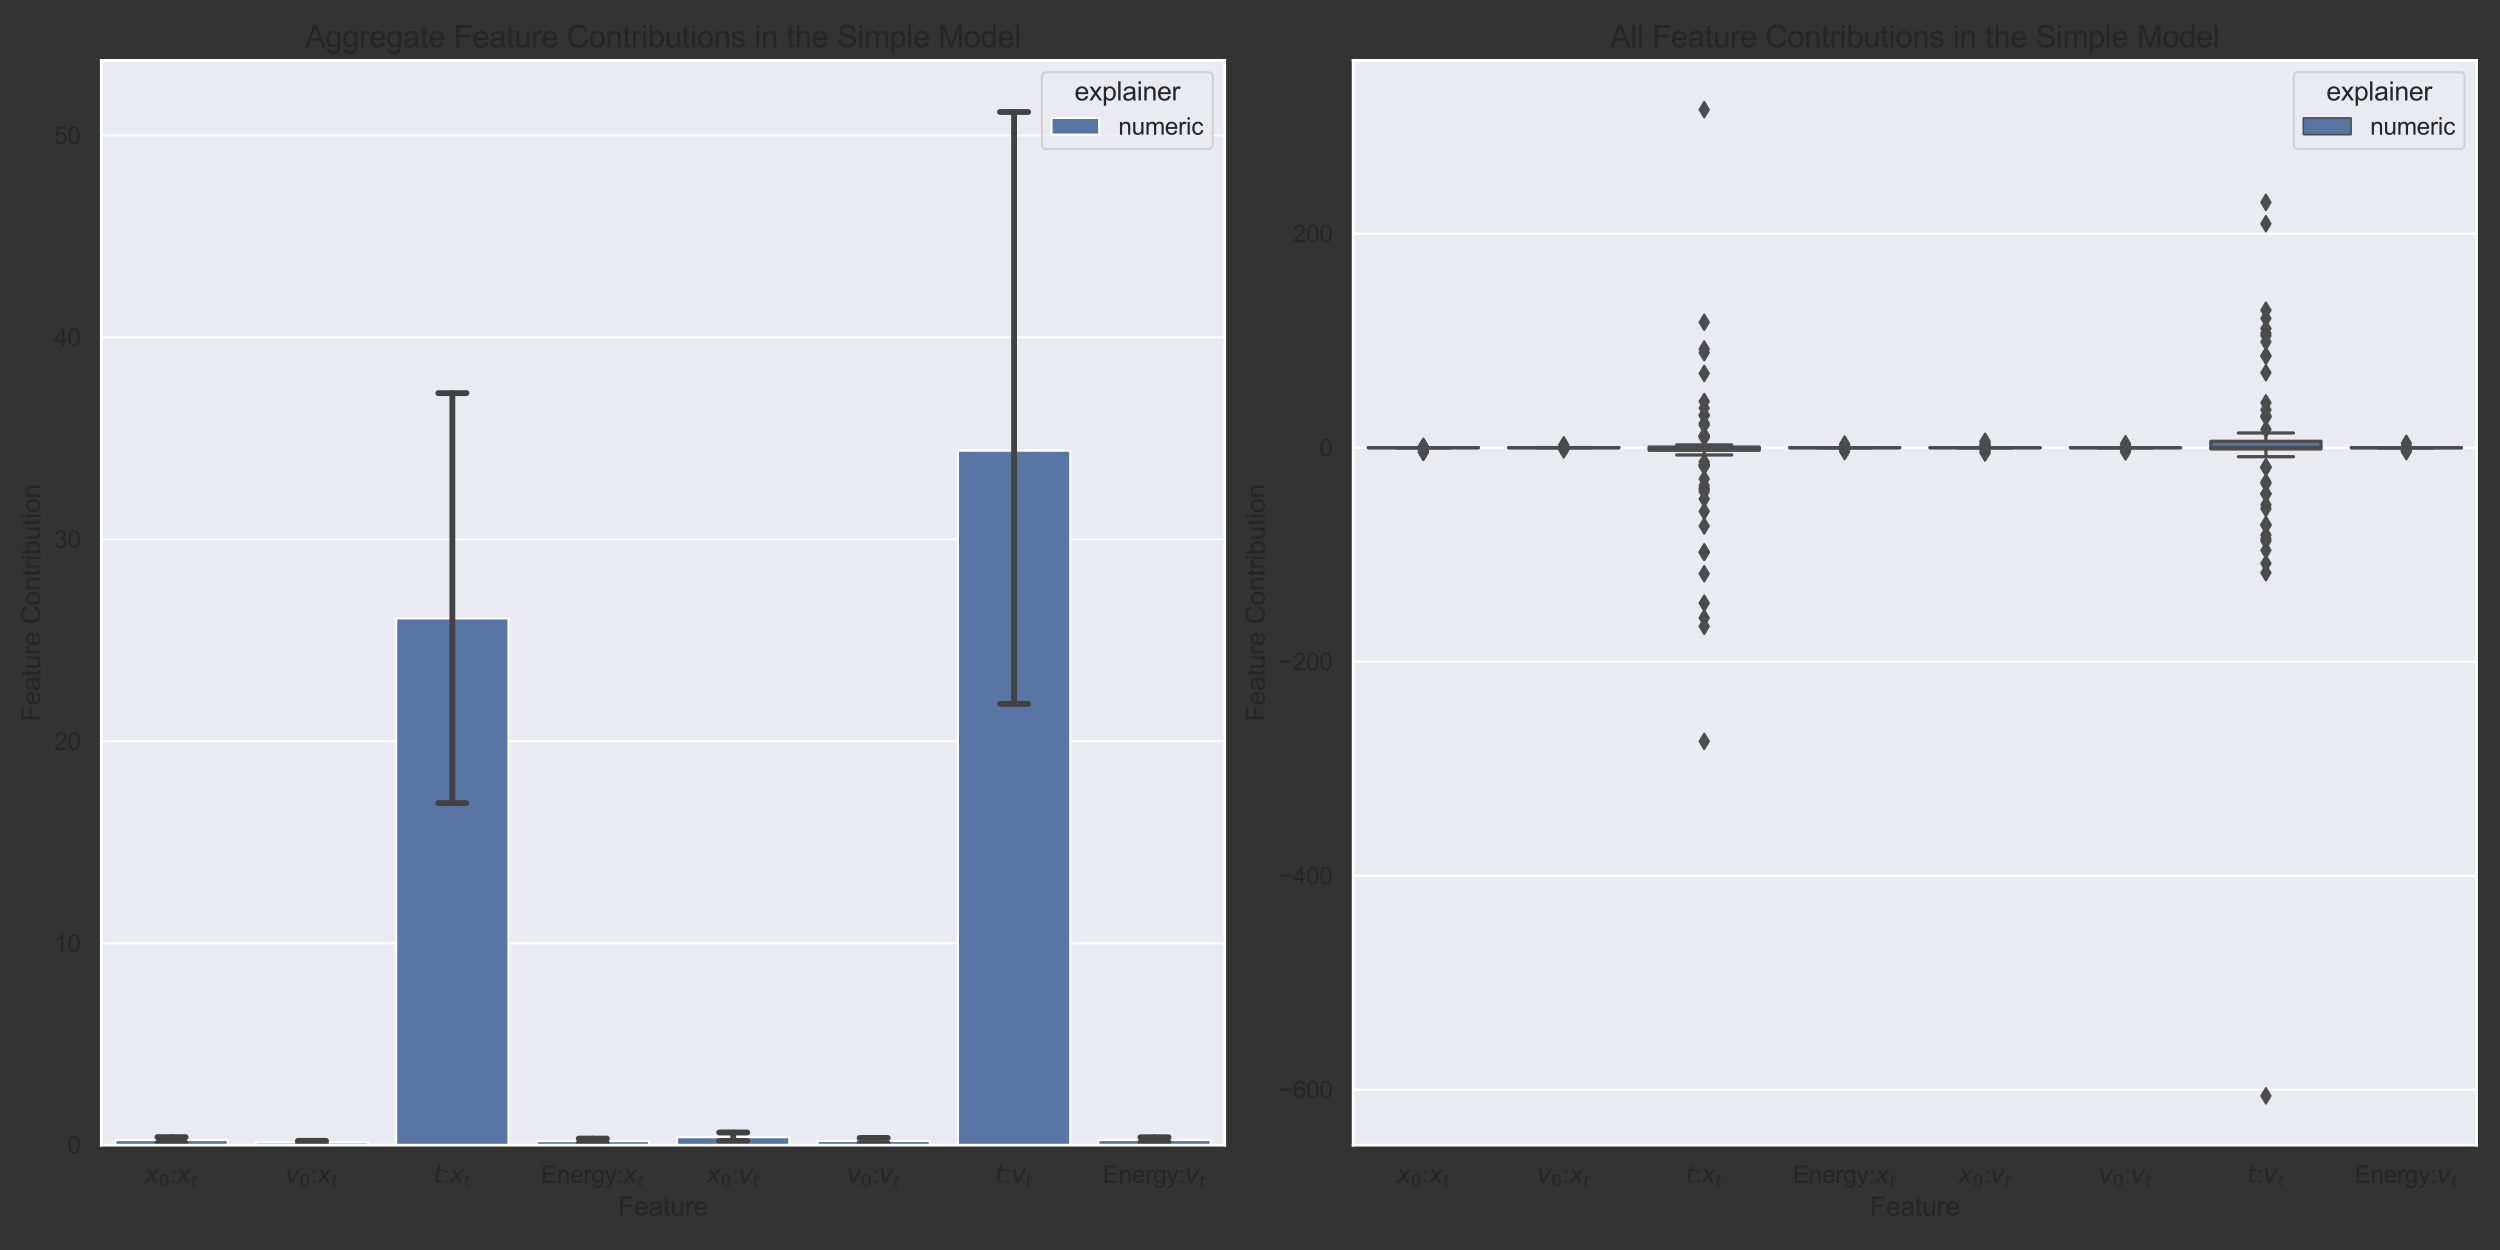 <?xml version="1.0" encoding="utf-8" standalone="no"?>
<!DOCTYPE svg PUBLIC "-//W3C//DTD SVG 1.1//EN"
  "http://www.w3.org/Graphics/SVG/1.1/DTD/svg11.dtd">
<svg height="576pt" version="1.1" viewBox="0 0 1152 576" width="1152pt" xmlns="http://www.w3.org/2000/svg" xmlns:xlink="http://www.w3.org/1999/xlink">
 <rect x="0" y="0" width="1152" height="576" fill="#333333" stroke="none"/>
 <defs>
  <style type="text/css">*{stroke-linecap:butt;stroke-linejoin:round;}</style>
 </defs>
 <g id="figure_1">
  <g id="patch_1">
   <path d="M 0 576 
L 1152 576 
L 1152 0 
L 0 0 
z
" style="fill:none;"/>
  </g>
  <g id="axes_1">
   <g id="patch_2">
    <path d="M 46.675 527.7 
L 564.35 527.7 
L 564.35 27.8 
L 46.675 27.8 
z
" style="fill:#eaeaf2;"/>
   </g>
   <g id="matplotlib.axis_1">
    <g id="xtick_1">
     <g id="text_1">
      <!-- $x_0$:$x_t$ -->
      <g style="fill:#262626;" transform="translate(66.71 545.074)scale(0.11 -0.11)">
       <defs>
        <path d="M 3841 3500 
L 2234 1784 
L 3219 0 
L 2559 0 
L 1819 1388 
L 531 0 
L -166 0 
L 1556 1844 
L 641 3500 
L 1300 3500 
L 1972 2234 
L 3144 3500 
L 3841 3500 
z
" id="DejaVuSans-Oblique-78" transform="scale(0.016)"/>
        <path d="M 2034 4250 
Q 1547 4250 1301 3770 
Q 1056 3291 1056 2328 
Q 1056 1369 1301 889 
Q 1547 409 2034 409 
Q 2525 409 2770 889 
Q 3016 1369 3016 2328 
Q 3016 3291 2770 3770 
Q 2525 4250 2034 4250 
z
M 2034 4750 
Q 2819 4750 3233 4129 
Q 3647 3509 3647 2328 
Q 3647 1150 3233 529 
Q 2819 -91 2034 -91 
Q 1250 -91 836 529 
Q 422 1150 422 2328 
Q 422 3509 836 4129 
Q 1250 4750 2034 4750 
z
" id="DejaVuSans-30" transform="scale(0.016)"/>
        <path d="M 578 2678 
L 578 3319 
L 1219 3319 
L 1219 2678 
L 578 2678 
z
M 578 0 
L 578 641 
L 1219 641 
L 1219 0 
L 578 0 
z
" id="ArialMT-3a" transform="scale(0.016)"/>
        <path d="M 2706 3500 
L 2619 3053 
L 1472 3053 
L 1100 1153 
Q 1081 1047 1072 975 
Q 1063 903 1063 863 
Q 1063 663 1183 572 
Q 1303 481 1569 481 
L 2150 481 
L 2053 0 
L 1503 0 
Q 991 0 739 200 
Q 488 400 488 806 
Q 488 878 497 964 
Q 506 1050 525 1153 
L 897 3053 
L 409 3053 
L 500 3500 
L 978 3500 
L 1172 4494 
L 1747 4494 
L 1556 3500 
L 2706 3500 
z
" id="DejaVuSans-Oblique-74" transform="scale(0.016)"/>
       </defs>
       <use transform="translate(0 0.312)" xlink:href="#DejaVuSans-Oblique-78"/>
       <use transform="translate(59.18 -16.094)scale(0.7)" xlink:href="#DejaVuSans-30"/>
       <use transform="translate(106.45 0.312)" xlink:href="#ArialMT-3a"/>
       <use transform="translate(134.233 0.312)" xlink:href="#DejaVuSans-Oblique-78"/>
       <use transform="translate(193.413 -16.094)scale(0.7)" xlink:href="#DejaVuSans-Oblique-74"/>
      </g>
     </g>
    </g>
    <g id="xtick_2">
     <g id="text_2">
      <!-- $v_0$:$x_t$ -->
      <g style="fill:#262626;" transform="translate(131.419 545.074)scale(0.11 -0.11)">
       <defs>
        <path d="M 459 3500 
L 1069 3500 
L 1581 525 
L 3256 3500 
L 3866 3500 
L 1875 0 
L 1100 0 
L 459 3500 
z
" id="DejaVuSans-Oblique-76" transform="scale(0.016)"/>
       </defs>
       <use transform="translate(0 0.312)" xlink:href="#DejaVuSans-Oblique-76"/>
       <use transform="translate(59.18 -16.094)scale(0.7)" xlink:href="#DejaVuSans-30"/>
       <use transform="translate(106.45 0.312)" xlink:href="#ArialMT-3a"/>
       <use transform="translate(134.233 0.312)" xlink:href="#DejaVuSans-Oblique-78"/>
       <use transform="translate(193.413 -16.094)scale(0.7)" xlink:href="#DejaVuSans-Oblique-74"/>
      </g>
     </g>
    </g>
    <g id="xtick_3">
     <g id="text_3">
      <!-- $t$:$x_t$ -->
      <g style="fill:#262626;" transform="translate(199.813 545.074)scale(0.11 -0.11)">
       <use transform="translate(0 0.781)" xlink:href="#DejaVuSans-Oblique-74"/>
       <use transform="translate(39.209 0.781)" xlink:href="#ArialMT-3a"/>
       <use transform="translate(66.992 0.781)" xlink:href="#DejaVuSans-Oblique-78"/>
       <use transform="translate(126.172 -15.625)scale(0.7)" xlink:href="#DejaVuSans-Oblique-74"/>
      </g>
     </g>
    </g>
    <g id="xtick_4">
     <g id="text_4">
      <!-- Energy:$x_t$ -->
      <g style="fill:#262626;" transform="translate(249.288 545.12)scale(0.11 -0.11)">
       <defs>
        <path d="M 506 0 
L 506 4581 
L 3819 4581 
L 3819 4041 
L 1113 4041 
L 1113 2638 
L 3647 2638 
L 3647 2100 
L 1113 2100 
L 1113 541 
L 3925 541 
L 3925 0 
L 506 0 
z
" id="ArialMT-45" transform="scale(0.016)"/>
        <path d="M 422 0 
L 422 3319 
L 928 3319 
L 928 2847 
Q 1294 3394 1984 3394 
Q 2284 3394 2536 3286 
Q 2788 3178 2913 3003 
Q 3038 2828 3088 2588 
Q 3119 2431 3119 2041 
L 3119 0 
L 2556 0 
L 2556 2019 
Q 2556 2363 2490 2533 
Q 2425 2703 2258 2804 
Q 2091 2906 1866 2906 
Q 1506 2906 1245 2678 
Q 984 2450 984 1813 
L 984 0 
L 422 0 
z
" id="ArialMT-6e" transform="scale(0.016)"/>
        <path d="M 2694 1069 
L 3275 997 
Q 3138 488 2766 206 
Q 2394 -75 1816 -75 
Q 1088 -75 661 373 
Q 234 822 234 1631 
Q 234 2469 665 2931 
Q 1097 3394 1784 3394 
Q 2450 3394 2872 2941 
Q 3294 2488 3294 1666 
Q 3294 1616 3291 1516 
L 816 1516 
Q 847 969 1125 678 
Q 1403 388 1819 388 
Q 2128 388 2347 550 
Q 2566 713 2694 1069 
z
M 847 1978 
L 2700 1978 
Q 2663 2397 2488 2606 
Q 2219 2931 1791 2931 
Q 1403 2931 1139 2672 
Q 875 2413 847 1978 
z
" id="ArialMT-65" transform="scale(0.016)"/>
        <path d="M 416 0 
L 416 3319 
L 922 3319 
L 922 2816 
Q 1116 3169 1280 3281 
Q 1444 3394 1641 3394 
Q 1925 3394 2219 3213 
L 2025 2691 
Q 1819 2813 1613 2813 
Q 1428 2813 1281 2702 
Q 1134 2591 1072 2394 
Q 978 2094 978 1738 
L 978 0 
L 416 0 
z
" id="ArialMT-72" transform="scale(0.016)"/>
        <path d="M 319 -275 
L 866 -356 
Q 900 -609 1056 -725 
Q 1266 -881 1628 -881 
Q 2019 -881 2231 -725 
Q 2444 -569 2519 -288 
Q 2563 -116 2559 434 
Q 2191 0 1641 0 
Q 956 0 581 494 
Q 206 988 206 1678 
Q 206 2153 378 2554 
Q 550 2956 876 3175 
Q 1203 3394 1644 3394 
Q 2231 3394 2613 2919 
L 2613 3319 
L 3131 3319 
L 3131 450 
Q 3131 -325 2973 -648 
Q 2816 -972 2473 -1159 
Q 2131 -1347 1631 -1347 
Q 1038 -1347 672 -1080 
Q 306 -813 319 -275 
z
M 784 1719 
Q 784 1066 1043 766 
Q 1303 466 1694 466 
Q 2081 466 2343 764 
Q 2606 1063 2606 1700 
Q 2606 2309 2336 2618 
Q 2066 2928 1684 2928 
Q 1309 2928 1046 2623 
Q 784 2319 784 1719 
z
" id="ArialMT-67" transform="scale(0.016)"/>
        <path d="M 397 -1278 
L 334 -750 
Q 519 -800 656 -800 
Q 844 -800 956 -737 
Q 1069 -675 1141 -563 
Q 1194 -478 1313 -144 
Q 1328 -97 1363 -6 
L 103 3319 
L 709 3319 
L 1400 1397 
Q 1534 1031 1641 628 
Q 1738 1016 1872 1384 
L 2581 3319 
L 3144 3319 
L 1881 -56 
Q 1678 -603 1566 -809 
Q 1416 -1088 1222 -1217 
Q 1028 -1347 759 -1347 
Q 597 -1347 397 -1278 
z
" id="ArialMT-79" transform="scale(0.016)"/>
       </defs>
       <use transform="translate(0 0.422)" xlink:href="#ArialMT-45"/>
       <use transform="translate(66.699 0.422)" xlink:href="#ArialMT-6e"/>
       <use transform="translate(122.314 0.422)" xlink:href="#ArialMT-65"/>
       <use transform="translate(177.93 0.422)" xlink:href="#ArialMT-72"/>
       <use transform="translate(211.23 0.422)" xlink:href="#ArialMT-67"/>
       <use transform="translate(266.846 0.422)" xlink:href="#ArialMT-79"/>
       <use transform="translate(316.846 0.422)" xlink:href="#ArialMT-3a"/>
       <use transform="translate(344.629 0.422)" xlink:href="#DejaVuSans-Oblique-78"/>
       <use transform="translate(403.809 -15.984)scale(0.7)" xlink:href="#DejaVuSans-Oblique-74"/>
      </g>
     </g>
    </g>
    <g id="xtick_5">
     <g id="text_5">
      <!-- $x_0$:$v_t$ -->
      <g style="fill:#262626;" transform="translate(325.547 545.074)scale(0.11 -0.11)">
       <use transform="translate(0 0.312)" xlink:href="#DejaVuSans-Oblique-78"/>
       <use transform="translate(59.18 -16.094)scale(0.7)" xlink:href="#DejaVuSans-30"/>
       <use transform="translate(106.45 0.312)" xlink:href="#ArialMT-3a"/>
       <use transform="translate(134.233 0.312)" xlink:href="#DejaVuSans-Oblique-76"/>
       <use transform="translate(193.413 -16.094)scale(0.7)" xlink:href="#DejaVuSans-Oblique-74"/>
      </g>
     </g>
    </g>
    <g id="xtick_6">
     <g id="text_6">
      <!-- $v_0$:$v_t$ -->
      <g style="fill:#262626;" transform="translate(390.257 545.074)scale(0.11 -0.11)">
       <use transform="translate(0 0.312)" xlink:href="#DejaVuSans-Oblique-76"/>
       <use transform="translate(59.18 -16.094)scale(0.7)" xlink:href="#DejaVuSans-30"/>
       <use transform="translate(106.45 0.312)" xlink:href="#ArialMT-3a"/>
       <use transform="translate(134.233 0.312)" xlink:href="#DejaVuSans-Oblique-76"/>
       <use transform="translate(193.413 -16.094)scale(0.7)" xlink:href="#DejaVuSans-Oblique-74"/>
      </g>
     </g>
    </g>
    <g id="xtick_7">
     <g id="text_7">
      <!-- $t$:$v_t$ -->
      <g style="fill:#262626;" transform="translate(458.651 545.074)scale(0.11 -0.11)">
       <use transform="translate(0 0.781)" xlink:href="#DejaVuSans-Oblique-74"/>
       <use transform="translate(39.209 0.781)" xlink:href="#ArialMT-3a"/>
       <use transform="translate(66.992 0.781)" xlink:href="#DejaVuSans-Oblique-76"/>
       <use transform="translate(126.172 -15.625)scale(0.7)" xlink:href="#DejaVuSans-Oblique-74"/>
      </g>
     </g>
    </g>
    <g id="xtick_8">
     <g id="text_8">
      <!-- Energy:$v_t$ -->
      <g style="fill:#262626;" transform="translate(508.125 545.12)scale(0.11 -0.11)">
       <use transform="translate(0 0.422)" xlink:href="#ArialMT-45"/>
       <use transform="translate(66.699 0.422)" xlink:href="#ArialMT-6e"/>
       <use transform="translate(122.314 0.422)" xlink:href="#ArialMT-65"/>
       <use transform="translate(177.93 0.422)" xlink:href="#ArialMT-72"/>
       <use transform="translate(211.23 0.422)" xlink:href="#ArialMT-67"/>
       <use transform="translate(266.846 0.422)" xlink:href="#ArialMT-79"/>
       <use transform="translate(316.846 0.422)" xlink:href="#ArialMT-3a"/>
       <use transform="translate(344.629 0.422)" xlink:href="#DejaVuSans-Oblique-76"/>
       <use transform="translate(403.809 -15.984)scale(0.7)" xlink:href="#DejaVuSans-Oblique-74"/>
      </g>
     </g>
    </g>
    <g id="text_9">
     <!-- Feature -->
     <g style="fill:#262626;" transform="translate(284.837 560.129)scale(0.12 -0.12)">
      <defs>
       <path d="M 525 0 
L 525 4581 
L 3616 4581 
L 3616 4041 
L 1131 4041 
L 1131 2622 
L 3281 2622 
L 3281 2081 
L 1131 2081 
L 1131 0 
L 525 0 
z
" id="ArialMT-46" transform="scale(0.016)"/>
       <path d="M 2588 409 
Q 2275 144 1986 34 
Q 1697 -75 1366 -75 
Q 819 -75 525 192 
Q 231 459 231 875 
Q 231 1119 342 1320 
Q 453 1522 633 1644 
Q 813 1766 1038 1828 
Q 1203 1872 1538 1913 
Q 2219 1994 2541 2106 
Q 2544 2222 2544 2253 
Q 2544 2597 2384 2738 
Q 2169 2928 1744 2928 
Q 1347 2928 1158 2789 
Q 969 2650 878 2297 
L 328 2372 
Q 403 2725 575 2942 
Q 747 3159 1072 3276 
Q 1397 3394 1825 3394 
Q 2250 3394 2515 3294 
Q 2781 3194 2906 3042 
Q 3031 2891 3081 2659 
Q 3109 2516 3109 2141 
L 3109 1391 
Q 3109 606 3145 398 
Q 3181 191 3288 0 
L 2700 0 
Q 2613 175 2588 409 
z
M 2541 1666 
Q 2234 1541 1622 1453 
Q 1275 1403 1131 1340 
Q 988 1278 909 1158 
Q 831 1038 831 891 
Q 831 666 1001 516 
Q 1172 366 1500 366 
Q 1825 366 2078 508 
Q 2331 650 2450 897 
Q 2541 1088 2541 1459 
L 2541 1666 
z
" id="ArialMT-61" transform="scale(0.016)"/>
       <path d="M 1650 503 
L 1731 6 
Q 1494 -44 1306 -44 
Q 1000 -44 831 53 
Q 663 150 594 308 
Q 525 466 525 972 
L 525 2881 
L 113 2881 
L 113 3319 
L 525 3319 
L 525 4141 
L 1084 4478 
L 1084 3319 
L 1650 3319 
L 1650 2881 
L 1084 2881 
L 1084 941 
Q 1084 700 1114 631 
Q 1144 563 1211 522 
Q 1278 481 1403 481 
Q 1497 481 1650 503 
z
" id="ArialMT-74" transform="scale(0.016)"/>
       <path d="M 2597 0 
L 2597 488 
Q 2209 -75 1544 -75 
Q 1250 -75 995 37 
Q 741 150 617 320 
Q 494 491 444 738 
Q 409 903 409 1263 
L 409 3319 
L 972 3319 
L 972 1478 
Q 972 1038 1006 884 
Q 1059 663 1231 536 
Q 1403 409 1656 409 
Q 1909 409 2131 539 
Q 2353 669 2445 892 
Q 2538 1116 2538 1541 
L 2538 3319 
L 3100 3319 
L 3100 0 
L 2597 0 
z
" id="ArialMT-75" transform="scale(0.016)"/>
      </defs>
      <use xlink:href="#ArialMT-46"/>
      <use x="61.084" xlink:href="#ArialMT-65"/>
      <use x="116.699" xlink:href="#ArialMT-61"/>
      <use x="172.314" xlink:href="#ArialMT-74"/>
      <use x="200.098" xlink:href="#ArialMT-75"/>
      <use x="255.713" xlink:href="#ArialMT-72"/>
      <use x="289.014" xlink:href="#ArialMT-65"/>
     </g>
    </g>
   </g>
   <g id="matplotlib.axis_2">
    <g id="ytick_1">
     <g id="line2d_1">
      <path clip-path="url(#pef528c3deb)" d="M 46.675 527.7 
L 564.35 527.7 
" style="fill:none;stroke:#ffffff;stroke-linecap:round;"/>
     </g>
     <g id="text_10">
      <!-- 0 -->
      <g style="fill:#262626;" transform="translate(31.058 531.637)scale(0.11 -0.11)">
       <defs>
        <path d="M 266 2259 
Q 266 3072 433 3567 
Q 600 4063 929 4331 
Q 1259 4600 1759 4600 
Q 2128 4600 2406 4451 
Q 2684 4303 2865 4023 
Q 3047 3744 3150 3342 
Q 3253 2941 3253 2259 
Q 3253 1453 3087 958 
Q 2922 463 2592 192 
Q 2263 -78 1759 -78 
Q 1097 -78 719 397 
Q 266 969 266 2259 
z
M 844 2259 
Q 844 1131 1108 757 
Q 1372 384 1759 384 
Q 2147 384 2411 759 
Q 2675 1134 2675 2259 
Q 2675 3391 2411 3762 
Q 2147 4134 1753 4134 
Q 1366 4134 1134 3806 
Q 844 3388 844 2259 
z
" id="ArialMT-30" transform="scale(0.016)"/>
       </defs>
       <use xlink:href="#ArialMT-30"/>
      </g>
     </g>
    </g>
    <g id="ytick_2">
     <g id="line2d_2">
      <path clip-path="url(#pef528c3deb)" d="M 46.675 434.64 
L 564.35 434.64 
" style="fill:none;stroke:#ffffff;stroke-linecap:round;"/>
     </g>
     <g id="text_11">
      <!-- 10 -->
      <g style="fill:#262626;" transform="translate(24.941 438.577)scale(0.11 -0.11)">
       <defs>
        <path d="M 2384 0 
L 1822 0 
L 1822 3584 
Q 1619 3391 1289 3197 
Q 959 3003 697 2906 
L 697 3450 
Q 1169 3672 1522 3987 
Q 1875 4303 2022 4600 
L 2384 4600 
L 2384 0 
z
" id="ArialMT-31" transform="scale(0.016)"/>
       </defs>
       <use xlink:href="#ArialMT-31"/>
       <use x="55.615" xlink:href="#ArialMT-30"/>
      </g>
     </g>
    </g>
    <g id="ytick_3">
     <g id="line2d_3">
      <path clip-path="url(#pef528c3deb)" d="M 46.675 341.581 
L 564.35 341.581 
" style="fill:none;stroke:#ffffff;stroke-linecap:round;"/>
     </g>
     <g id="text_12">
      <!-- 20 -->
      <g style="fill:#262626;" transform="translate(24.941 345.518)scale(0.11 -0.11)">
       <defs>
        <path d="M 3222 541 
L 3222 0 
L 194 0 
Q 188 203 259 391 
Q 375 700 629 1000 
Q 884 1300 1366 1694 
Q 2113 2306 2375 2664 
Q 2638 3022 2638 3341 
Q 2638 3675 2398 3904 
Q 2159 4134 1775 4134 
Q 1369 4134 1125 3890 
Q 881 3647 878 3216 
L 300 3275 
Q 359 3922 746 4261 
Q 1134 4600 1788 4600 
Q 2447 4600 2831 4234 
Q 3216 3869 3216 3328 
Q 3216 3053 3103 2787 
Q 2991 2522 2730 2228 
Q 2469 1934 1863 1422 
Q 1356 997 1212 845 
Q 1069 694 975 541 
L 3222 541 
z
" id="ArialMT-32" transform="scale(0.016)"/>
       </defs>
       <use xlink:href="#ArialMT-32"/>
       <use x="55.615" xlink:href="#ArialMT-30"/>
      </g>
     </g>
    </g>
    <g id="ytick_4">
     <g id="line2d_4">
      <path clip-path="url(#pef528c3deb)" d="M 46.675 248.521 
L 564.35 248.521 
" style="fill:none;stroke:#ffffff;stroke-linecap:round;"/>
     </g>
     <g id="text_13">
      <!-- 30 -->
      <g style="fill:#262626;" transform="translate(24.941 252.458)scale(0.11 -0.11)">
       <defs>
        <path d="M 269 1209 
L 831 1284 
Q 928 806 1161 595 
Q 1394 384 1728 384 
Q 2125 384 2398 659 
Q 2672 934 2672 1341 
Q 2672 1728 2419 1979 
Q 2166 2231 1775 2231 
Q 1616 2231 1378 2169 
L 1441 2663 
Q 1497 2656 1531 2656 
Q 1891 2656 2178 2843 
Q 2466 3031 2466 3422 
Q 2466 3731 2256 3934 
Q 2047 4138 1716 4138 
Q 1388 4138 1169 3931 
Q 950 3725 888 3313 
L 325 3413 
Q 428 3978 793 4289 
Q 1159 4600 1703 4600 
Q 2078 4600 2393 4439 
Q 2709 4278 2876 4000 
Q 3044 3722 3044 3409 
Q 3044 3113 2884 2869 
Q 2725 2625 2413 2481 
Q 2819 2388 3044 2092 
Q 3269 1797 3269 1353 
Q 3269 753 2831 336 
Q 2394 -81 1725 -81 
Q 1122 -81 723 278 
Q 325 638 269 1209 
z
" id="ArialMT-33" transform="scale(0.016)"/>
       </defs>
       <use xlink:href="#ArialMT-33"/>
       <use x="55.615" xlink:href="#ArialMT-30"/>
      </g>
     </g>
    </g>
    <g id="ytick_5">
     <g id="line2d_5">
      <path clip-path="url(#pef528c3deb)" d="M 46.675 155.462 
L 564.35 155.462 
" style="fill:none;stroke:#ffffff;stroke-linecap:round;"/>
     </g>
     <g id="text_14">
      <!-- 40 -->
      <g style="fill:#262626;" transform="translate(24.941 159.399)scale(0.11 -0.11)">
       <defs>
        <path d="M 2069 0 
L 2069 1097 
L 81 1097 
L 81 1613 
L 2172 4581 
L 2631 4581 
L 2631 1613 
L 3250 1613 
L 3250 1097 
L 2631 1097 
L 2631 0 
L 2069 0 
z
M 2069 1613 
L 2069 3678 
L 634 1613 
L 2069 1613 
z
" id="ArialMT-34" transform="scale(0.016)"/>
       </defs>
       <use xlink:href="#ArialMT-34"/>
       <use x="55.615" xlink:href="#ArialMT-30"/>
      </g>
     </g>
    </g>
    <g id="ytick_6">
     <g id="line2d_6">
      <path clip-path="url(#pef528c3deb)" d="M 46.675 62.402 
L 564.35 62.402 
" style="fill:none;stroke:#ffffff;stroke-linecap:round;"/>
     </g>
     <g id="text_15">
      <!-- 50 -->
      <g style="fill:#262626;" transform="translate(24.941 66.339)scale(0.11 -0.11)">
       <defs>
        <path d="M 266 1200 
L 856 1250 
Q 922 819 1161 601 
Q 1400 384 1738 384 
Q 2144 384 2425 690 
Q 2706 997 2706 1503 
Q 2706 1984 2436 2262 
Q 2166 2541 1728 2541 
Q 1456 2541 1237 2417 
Q 1019 2294 894 2097 
L 366 2166 
L 809 4519 
L 3088 4519 
L 3088 3981 
L 1259 3981 
L 1013 2750 
Q 1425 3038 1878 3038 
Q 2478 3038 2890 2622 
Q 3303 2206 3303 1553 
Q 3303 931 2941 478 
Q 2500 -78 1738 -78 
Q 1113 -78 717 272 
Q 322 622 266 1200 
z
" id="ArialMT-35" transform="scale(0.016)"/>
       </defs>
       <use xlink:href="#ArialMT-35"/>
       <use x="55.615" xlink:href="#ArialMT-30"/>
      </g>
     </g>
    </g>
    <g id="text_16">
     <!-- Feature Contribution -->
     <g style="fill:#262626;" transform="translate(18.556 332.443)rotate(-90)scale(0.12 -0.12)">
      <defs>
       <path id="ArialMT-20" transform="scale(0.016)"/>
       <path d="M 3763 1606 
L 4369 1453 
Q 4178 706 3683 314 
Q 3188 -78 2472 -78 
Q 1731 -78 1267 223 
Q 803 525 561 1097 
Q 319 1669 319 2325 
Q 319 3041 592 3573 
Q 866 4106 1370 4382 
Q 1875 4659 2481 4659 
Q 3169 4659 3637 4309 
Q 4106 3959 4291 3325 
L 3694 3184 
Q 3534 3684 3231 3912 
Q 2928 4141 2469 4141 
Q 1941 4141 1586 3887 
Q 1231 3634 1087 3207 
Q 944 2781 944 2328 
Q 944 1744 1114 1308 
Q 1284 872 1643 656 
Q 2003 441 2422 441 
Q 2931 441 3284 734 
Q 3638 1028 3763 1606 
z
" id="ArialMT-43" transform="scale(0.016)"/>
       <path d="M 213 1659 
Q 213 2581 725 3025 
Q 1153 3394 1769 3394 
Q 2453 3394 2887 2945 
Q 3322 2497 3322 1706 
Q 3322 1066 3130 698 
Q 2938 331 2570 128 
Q 2203 -75 1769 -75 
Q 1072 -75 642 372 
Q 213 819 213 1659 
z
M 791 1659 
Q 791 1022 1069 705 
Q 1347 388 1769 388 
Q 2188 388 2466 706 
Q 2744 1025 2744 1678 
Q 2744 2294 2464 2611 
Q 2184 2928 1769 2928 
Q 1347 2928 1069 2612 
Q 791 2297 791 1659 
z
" id="ArialMT-6f" transform="scale(0.016)"/>
       <path d="M 425 3934 
L 425 4581 
L 988 4581 
L 988 3934 
L 425 3934 
z
M 425 0 
L 425 3319 
L 988 3319 
L 988 0 
L 425 0 
z
" id="ArialMT-69" transform="scale(0.016)"/>
       <path d="M 941 0 
L 419 0 
L 419 4581 
L 981 4581 
L 981 2947 
Q 1338 3394 1891 3394 
Q 2197 3394 2470 3270 
Q 2744 3147 2920 2923 
Q 3097 2700 3197 2384 
Q 3297 2069 3297 1709 
Q 3297 856 2875 390 
Q 2453 -75 1863 -75 
Q 1275 -75 941 416 
L 941 0 
z
M 934 1684 
Q 934 1088 1097 822 
Q 1363 388 1816 388 
Q 2184 388 2453 708 
Q 2722 1028 2722 1663 
Q 2722 2313 2464 2622 
Q 2206 2931 1841 2931 
Q 1472 2931 1203 2611 
Q 934 2291 934 1684 
z
" id="ArialMT-62" transform="scale(0.016)"/>
      </defs>
      <use xlink:href="#ArialMT-46"/>
      <use x="61.084" xlink:href="#ArialMT-65"/>
      <use x="116.699" xlink:href="#ArialMT-61"/>
      <use x="172.314" xlink:href="#ArialMT-74"/>
      <use x="200.098" xlink:href="#ArialMT-75"/>
      <use x="255.713" xlink:href="#ArialMT-72"/>
      <use x="289.014" xlink:href="#ArialMT-65"/>
      <use x="344.629" xlink:href="#ArialMT-20"/>
      <use x="372.412" xlink:href="#ArialMT-43"/>
      <use x="444.629" xlink:href="#ArialMT-6f"/>
      <use x="500.244" xlink:href="#ArialMT-6e"/>
      <use x="555.859" xlink:href="#ArialMT-74"/>
      <use x="583.643" xlink:href="#ArialMT-72"/>
      <use x="616.943" xlink:href="#ArialMT-69"/>
      <use x="639.16" xlink:href="#ArialMT-62"/>
      <use x="694.775" xlink:href="#ArialMT-75"/>
      <use x="750.391" xlink:href="#ArialMT-74"/>
      <use x="778.174" xlink:href="#ArialMT-69"/>
      <use x="800.391" xlink:href="#ArialMT-6f"/>
      <use x="856.006" xlink:href="#ArialMT-6e"/>
     </g>
    </g>
   </g>
   <g id="patch_3">
    <path clip-path="url(#pef528c3deb)" d="M 53.146 527.7 
L 104.913 527.7 
L 104.913 525.343 
L 53.146 525.343 
z
" style="fill:#5875a4;stroke:#ffffff;stroke-linejoin:miter;"/>
   </g>
   <g id="patch_4">
    <path clip-path="url(#pef528c3deb)" d="M 117.855 527.7 
L 169.623 527.7 
L 169.623 526.461 
L 117.855 526.461 
z
" style="fill:#5875a4;stroke:#ffffff;stroke-linejoin:miter;"/>
   </g>
   <g id="patch_5">
    <path clip-path="url(#pef528c3deb)" d="M 182.565 527.7 
L 234.332 527.7 
L 234.332 284.954 
L 182.565 284.954 
z
" style="fill:#5875a4;stroke:#ffffff;stroke-linejoin:miter;"/>
   </g>
   <g id="patch_6">
    <path clip-path="url(#pef528c3deb)" d="M 247.274 527.7 
L 299.042 527.7 
L 299.042 525.825 
L 247.274 525.825 
z
" style="fill:#5875a4;stroke:#ffffff;stroke-linejoin:miter;"/>
   </g>
   <g id="patch_7">
    <path clip-path="url(#pef528c3deb)" d="M 311.983 527.7 
L 363.751 527.7 
L 363.751 524.004 
L 311.983 524.004 
z
" style="fill:#5875a4;stroke:#ffffff;stroke-linejoin:miter;"/>
   </g>
   <g id="patch_8">
    <path clip-path="url(#pef528c3deb)" d="M 376.693 527.7 
L 428.46 527.7 
L 428.46 525.767 
L 376.693 525.767 
z
" style="fill:#5875a4;stroke:#ffffff;stroke-linejoin:miter;"/>
   </g>
   <g id="patch_9">
    <path clip-path="url(#pef528c3deb)" d="M 441.402 527.7 
L 493.17 527.7 
L 493.17 207.666 
L 441.402 207.666 
z
" style="fill:#5875a4;stroke:#ffffff;stroke-linejoin:miter;"/>
   </g>
   <g id="patch_10">
    <path clip-path="url(#pef528c3deb)" d="M 506.112 527.7 
L 557.879 527.7 
L 557.879 525.3 
L 506.112 525.3 
z
" style="fill:#5875a4;stroke:#ffffff;stroke-linejoin:miter;"/>
   </g>
   <g id="line2d_7">
    <path clip-path="url(#pef528c3deb)" d="M 79.03 526.617 
L 79.03 523.991 
" style="fill:none;stroke:#424242;stroke-linecap:round;stroke-width:2.7;"/>
   </g>
   <g id="line2d_8">
    <path clip-path="url(#pef528c3deb)" d="M 72.559 526.617 
L 85.501 526.617 
" style="fill:none;stroke:#424242;stroke-linecap:round;stroke-width:2.7;"/>
   </g>
   <g id="line2d_9">
    <path clip-path="url(#pef528c3deb)" d="M 72.559 523.991 
L 85.501 523.991 
" style="fill:none;stroke:#424242;stroke-linecap:round;stroke-width:2.7;"/>
   </g>
   <g id="line2d_10">
    <path clip-path="url(#pef528c3deb)" d="M 143.739 527.083 
L 143.739 525.709 
" style="fill:none;stroke:#424242;stroke-linecap:round;stroke-width:2.7;"/>
   </g>
   <g id="line2d_11">
    <path clip-path="url(#pef528c3deb)" d="M 137.268 527.083 
L 150.21 527.083 
" style="fill:none;stroke:#424242;stroke-linecap:round;stroke-width:2.7;"/>
   </g>
   <g id="line2d_12">
    <path clip-path="url(#pef528c3deb)" d="M 137.268 525.709 
L 150.21 525.709 
" style="fill:none;stroke:#424242;stroke-linecap:round;stroke-width:2.7;"/>
   </g>
   <g id="line2d_13">
    <path clip-path="url(#pef528c3deb)" d="M 208.448 370.061 
L 208.448 181.15 
" style="fill:none;stroke:#424242;stroke-linecap:round;stroke-width:2.7;"/>
   </g>
   <g id="line2d_14">
    <path clip-path="url(#pef528c3deb)" d="M 201.977 370.061 
L 214.919 370.061 
" style="fill:none;stroke:#424242;stroke-linecap:round;stroke-width:2.7;"/>
   </g>
   <g id="line2d_15">
    <path clip-path="url(#pef528c3deb)" d="M 201.977 181.15 
L 214.919 181.15 
" style="fill:none;stroke:#424242;stroke-linecap:round;stroke-width:2.7;"/>
   </g>
   <g id="line2d_16">
    <path clip-path="url(#pef528c3deb)" d="M 273.158 526.777 
L 273.158 524.662 
" style="fill:none;stroke:#424242;stroke-linecap:round;stroke-width:2.7;"/>
   </g>
   <g id="line2d_17">
    <path clip-path="url(#pef528c3deb)" d="M 266.687 526.777 
L 279.629 526.777 
" style="fill:none;stroke:#424242;stroke-linecap:round;stroke-width:2.7;"/>
   </g>
   <g id="line2d_18">
    <path clip-path="url(#pef528c3deb)" d="M 266.687 524.662 
L 279.629 524.662 
" style="fill:none;stroke:#424242;stroke-linecap:round;stroke-width:2.7;"/>
   </g>
   <g id="line2d_19">
    <path clip-path="url(#pef528c3deb)" d="M 337.867 525.749 
L 337.867 521.84 
" style="fill:none;stroke:#424242;stroke-linecap:round;stroke-width:2.7;"/>
   </g>
   <g id="line2d_20">
    <path clip-path="url(#pef528c3deb)" d="M 331.396 525.749 
L 344.338 525.749 
" style="fill:none;stroke:#424242;stroke-linecap:round;stroke-width:2.7;"/>
   </g>
   <g id="line2d_21">
    <path clip-path="url(#pef528c3deb)" d="M 331.396 521.84 
L 344.338 521.84 
" style="fill:none;stroke:#424242;stroke-linecap:round;stroke-width:2.7;"/>
   </g>
   <g id="line2d_22">
    <path clip-path="url(#pef528c3deb)" d="M 402.577 526.817 
L 402.577 524.372 
" style="fill:none;stroke:#424242;stroke-linecap:round;stroke-width:2.7;"/>
   </g>
   <g id="line2d_23">
    <path clip-path="url(#pef528c3deb)" d="M 396.106 526.817 
L 409.048 526.817 
" style="fill:none;stroke:#424242;stroke-linecap:round;stroke-width:2.7;"/>
   </g>
   <g id="line2d_24">
    <path clip-path="url(#pef528c3deb)" d="M 396.106 524.372 
L 409.048 524.372 
" style="fill:none;stroke:#424242;stroke-linecap:round;stroke-width:2.7;"/>
   </g>
   <g id="line2d_25">
    <path clip-path="url(#pef528c3deb)" d="M 467.286 324.36 
L 467.286 51.605 
" style="fill:none;stroke:#424242;stroke-linecap:round;stroke-width:2.7;"/>
   </g>
   <g id="line2d_26">
    <path clip-path="url(#pef528c3deb)" d="M 460.815 324.36 
L 473.757 324.36 
" style="fill:none;stroke:#424242;stroke-linecap:round;stroke-width:2.7;"/>
   </g>
   <g id="line2d_27">
    <path clip-path="url(#pef528c3deb)" d="M 460.815 51.605 
L 473.757 51.605 
" style="fill:none;stroke:#424242;stroke-linecap:round;stroke-width:2.7;"/>
   </g>
   <g id="line2d_28">
    <path clip-path="url(#pef528c3deb)" d="M 531.995 526.317 
L 531.995 524.054 
" style="fill:none;stroke:#424242;stroke-linecap:round;stroke-width:2.7;"/>
   </g>
   <g id="line2d_29">
    <path clip-path="url(#pef528c3deb)" d="M 525.524 526.317 
L 538.466 526.317 
" style="fill:none;stroke:#424242;stroke-linecap:round;stroke-width:2.7;"/>
   </g>
   <g id="line2d_30">
    <path clip-path="url(#pef528c3deb)" d="M 525.524 524.054 
L 538.466 524.054 
" style="fill:none;stroke:#424242;stroke-linecap:round;stroke-width:2.7;"/>
   </g>
   <g id="patch_11">
    <path d="M 46.675 527.7 
L 46.675 27.8 
" style="fill:none;stroke:#ffffff;stroke-linecap:square;stroke-linejoin:miter;stroke-width:1.25;"/>
   </g>
   <g id="patch_12">
    <path d="M 564.35 527.7 
L 564.35 27.8 
" style="fill:none;stroke:#ffffff;stroke-linecap:square;stroke-linejoin:miter;stroke-width:1.25;"/>
   </g>
   <g id="patch_13">
    <path d="M 46.675 527.7 
L 564.35 527.7 
" style="fill:none;stroke:#ffffff;stroke-linecap:square;stroke-linejoin:miter;stroke-width:1.25;"/>
   </g>
   <g id="patch_14">
    <path d="M 46.675 27.8 
L 564.35 27.8 
" style="fill:none;stroke:#ffffff;stroke-linecap:square;stroke-linejoin:miter;stroke-width:1.25;"/>
   </g>
   <g id="text_17">
    <!-- Aggregate Feature Contributions in the Simple Model -->
    <g style="fill:#262626;" transform="translate(140.542 21.8)scale(0.14 -0.14)">
     <defs>
      <path d="M -9 0 
L 1750 4581 
L 2403 4581 
L 4278 0 
L 3588 0 
L 3053 1388 
L 1138 1388 
L 634 0 
L -9 0 
z
M 1313 1881 
L 2866 1881 
L 2388 3150 
Q 2169 3728 2063 4100 
Q 1975 3659 1816 3225 
L 1313 1881 
z
" id="ArialMT-41" transform="scale(0.016)"/>
      <path d="M 197 991 
L 753 1078 
Q 800 744 1014 566 
Q 1228 388 1613 388 
Q 2000 388 2187 545 
Q 2375 703 2375 916 
Q 2375 1106 2209 1216 
Q 2094 1291 1634 1406 
Q 1016 1563 777 1677 
Q 538 1791 414 1992 
Q 291 2194 291 2438 
Q 291 2659 392 2848 
Q 494 3038 669 3163 
Q 800 3259 1026 3326 
Q 1253 3394 1513 3394 
Q 1903 3394 2198 3281 
Q 2494 3169 2634 2976 
Q 2775 2784 2828 2463 
L 2278 2388 
Q 2241 2644 2061 2787 
Q 1881 2931 1553 2931 
Q 1166 2931 1000 2803 
Q 834 2675 834 2503 
Q 834 2394 903 2306 
Q 972 2216 1119 2156 
Q 1203 2125 1616 2013 
Q 2213 1853 2448 1751 
Q 2684 1650 2818 1456 
Q 2953 1263 2953 975 
Q 2953 694 2789 445 
Q 2625 197 2315 61 
Q 2006 -75 1616 -75 
Q 969 -75 630 194 
Q 291 463 197 991 
z
" id="ArialMT-73" transform="scale(0.016)"/>
      <path d="M 422 0 
L 422 4581 
L 984 4581 
L 984 2938 
Q 1378 3394 1978 3394 
Q 2347 3394 2619 3248 
Q 2891 3103 3008 2847 
Q 3125 2591 3125 2103 
L 3125 0 
L 2563 0 
L 2563 2103 
Q 2563 2525 2380 2717 
Q 2197 2909 1863 2909 
Q 1613 2909 1392 2779 
Q 1172 2650 1078 2428 
Q 984 2206 984 1816 
L 984 0 
L 422 0 
z
" id="ArialMT-68" transform="scale(0.016)"/>
      <path d="M 288 1472 
L 859 1522 
Q 900 1178 1048 958 
Q 1197 738 1509 602 
Q 1822 466 2213 466 
Q 2559 466 2825 569 
Q 3091 672 3220 851 
Q 3350 1031 3350 1244 
Q 3350 1459 3225 1620 
Q 3100 1781 2813 1891 
Q 2628 1963 1997 2114 
Q 1366 2266 1113 2400 
Q 784 2572 623 2826 
Q 463 3081 463 3397 
Q 463 3744 659 4045 
Q 856 4347 1234 4503 
Q 1613 4659 2075 4659 
Q 2584 4659 2973 4495 
Q 3363 4331 3572 4012 
Q 3781 3694 3797 3291 
L 3216 3247 
Q 3169 3681 2898 3903 
Q 2628 4125 2100 4125 
Q 1550 4125 1298 3923 
Q 1047 3722 1047 3438 
Q 1047 3191 1225 3031 
Q 1400 2872 2139 2705 
Q 2878 2538 3153 2413 
Q 3553 2228 3743 1945 
Q 3934 1663 3934 1294 
Q 3934 928 3725 604 
Q 3516 281 3123 101 
Q 2731 -78 2241 -78 
Q 1619 -78 1198 103 
Q 778 284 539 648 
Q 300 1013 288 1472 
z
" id="ArialMT-53" transform="scale(0.016)"/>
      <path d="M 422 0 
L 422 3319 
L 925 3319 
L 925 2853 
Q 1081 3097 1340 3245 
Q 1600 3394 1931 3394 
Q 2300 3394 2536 3241 
Q 2772 3088 2869 2813 
Q 3263 3394 3894 3394 
Q 4388 3394 4653 3120 
Q 4919 2847 4919 2278 
L 4919 0 
L 4359 0 
L 4359 2091 
Q 4359 2428 4304 2576 
Q 4250 2725 4106 2815 
Q 3963 2906 3769 2906 
Q 3419 2906 3187 2673 
Q 2956 2441 2956 1928 
L 2956 0 
L 2394 0 
L 2394 2156 
Q 2394 2531 2256 2718 
Q 2119 2906 1806 2906 
Q 1569 2906 1367 2781 
Q 1166 2656 1075 2415 
Q 984 2175 984 1722 
L 984 0 
L 422 0 
z
" id="ArialMT-6d" transform="scale(0.016)"/>
      <path d="M 422 -1272 
L 422 3319 
L 934 3319 
L 934 2888 
Q 1116 3141 1344 3267 
Q 1572 3394 1897 3394 
Q 2322 3394 2647 3175 
Q 2972 2956 3137 2557 
Q 3303 2159 3303 1684 
Q 3303 1175 3120 767 
Q 2938 359 2589 142 
Q 2241 -75 1856 -75 
Q 1575 -75 1351 44 
Q 1128 163 984 344 
L 984 -1272 
L 422 -1272 
z
M 931 1641 
Q 931 1000 1190 694 
Q 1450 388 1819 388 
Q 2194 388 2461 705 
Q 2728 1022 2728 1688 
Q 2728 2322 2467 2637 
Q 2206 2953 1844 2953 
Q 1484 2953 1207 2617 
Q 931 2281 931 1641 
z
" id="ArialMT-70" transform="scale(0.016)"/>
      <path d="M 409 0 
L 409 4581 
L 972 4581 
L 972 0 
L 409 0 
z
" id="ArialMT-6c" transform="scale(0.016)"/>
      <path d="M 475 0 
L 475 4581 
L 1388 4581 
L 2472 1338 
Q 2622 884 2691 659 
Q 2769 909 2934 1394 
L 4031 4581 
L 4847 4581 
L 4847 0 
L 4263 0 
L 4263 3834 
L 2931 0 
L 2384 0 
L 1059 3900 
L 1059 0 
L 475 0 
z
" id="ArialMT-4d" transform="scale(0.016)"/>
      <path d="M 2575 0 
L 2575 419 
Q 2259 -75 1647 -75 
Q 1250 -75 917 144 
Q 584 363 401 755 
Q 219 1147 219 1656 
Q 219 2153 384 2558 
Q 550 2963 881 3178 
Q 1213 3394 1622 3394 
Q 1922 3394 2156 3267 
Q 2391 3141 2538 2938 
L 2538 4581 
L 3097 4581 
L 3097 0 
L 2575 0 
z
M 797 1656 
Q 797 1019 1065 703 
Q 1334 388 1700 388 
Q 2069 388 2326 689 
Q 2584 991 2584 1609 
Q 2584 2291 2321 2609 
Q 2059 2928 1675 2928 
Q 1300 2928 1048 2622 
Q 797 2316 797 1656 
z
" id="ArialMT-64" transform="scale(0.016)"/>
     </defs>
     <use xlink:href="#ArialMT-41"/>
     <use x="66.699" xlink:href="#ArialMT-67"/>
     <use x="122.314" xlink:href="#ArialMT-67"/>
     <use x="177.93" xlink:href="#ArialMT-72"/>
     <use x="211.23" xlink:href="#ArialMT-65"/>
     <use x="266.846" xlink:href="#ArialMT-67"/>
     <use x="322.461" xlink:href="#ArialMT-61"/>
     <use x="378.076" xlink:href="#ArialMT-74"/>
     <use x="405.859" xlink:href="#ArialMT-65"/>
     <use x="461.475" xlink:href="#ArialMT-20"/>
     <use x="489.258" xlink:href="#ArialMT-46"/>
     <use x="550.342" xlink:href="#ArialMT-65"/>
     <use x="605.957" xlink:href="#ArialMT-61"/>
     <use x="661.572" xlink:href="#ArialMT-74"/>
     <use x="689.355" xlink:href="#ArialMT-75"/>
     <use x="744.971" xlink:href="#ArialMT-72"/>
     <use x="778.271" xlink:href="#ArialMT-65"/>
     <use x="833.887" xlink:href="#ArialMT-20"/>
     <use x="861.67" xlink:href="#ArialMT-43"/>
     <use x="933.887" xlink:href="#ArialMT-6f"/>
     <use x="989.502" xlink:href="#ArialMT-6e"/>
     <use x="1045.117" xlink:href="#ArialMT-74"/>
     <use x="1072.9" xlink:href="#ArialMT-72"/>
     <use x="1106.201" xlink:href="#ArialMT-69"/>
     <use x="1128.418" xlink:href="#ArialMT-62"/>
     <use x="1184.033" xlink:href="#ArialMT-75"/>
     <use x="1239.648" xlink:href="#ArialMT-74"/>
     <use x="1267.432" xlink:href="#ArialMT-69"/>
     <use x="1289.648" xlink:href="#ArialMT-6f"/>
     <use x="1345.264" xlink:href="#ArialMT-6e"/>
     <use x="1400.879" xlink:href="#ArialMT-73"/>
     <use x="1450.879" xlink:href="#ArialMT-20"/>
     <use x="1478.662" xlink:href="#ArialMT-69"/>
     <use x="1500.879" xlink:href="#ArialMT-6e"/>
     <use x="1556.494" xlink:href="#ArialMT-20"/>
     <use x="1584.277" xlink:href="#ArialMT-74"/>
     <use x="1612.061" xlink:href="#ArialMT-68"/>
     <use x="1667.676" xlink:href="#ArialMT-65"/>
     <use x="1723.291" xlink:href="#ArialMT-20"/>
     <use x="1751.074" xlink:href="#ArialMT-53"/>
     <use x="1817.773" xlink:href="#ArialMT-69"/>
     <use x="1839.99" xlink:href="#ArialMT-6d"/>
     <use x="1923.291" xlink:href="#ArialMT-70"/>
     <use x="1978.906" xlink:href="#ArialMT-6c"/>
     <use x="2001.123" xlink:href="#ArialMT-65"/>
     <use x="2056.738" xlink:href="#ArialMT-20"/>
     <use x="2084.521" xlink:href="#ArialMT-4d"/>
     <use x="2167.822" xlink:href="#ArialMT-6f"/>
     <use x="2223.438" xlink:href="#ArialMT-64"/>
     <use x="2279.053" xlink:href="#ArialMT-65"/>
     <use x="2334.668" xlink:href="#ArialMT-6c"/>
    </g>
   </g>
   <g id="legend_1">
    <g id="patch_15">
     <path d="M 482.33 68.634 
L 556.65 68.634 
Q 558.85 68.634 558.85 66.434 
L 558.85 35.5 
Q 558.85 33.3 556.65 33.3 
L 482.33 33.3 
Q 480.13 33.3 480.13 35.5 
L 480.13 66.434 
Q 480.13 68.634 482.33 68.634 
z
" style="fill:#eaeaf2;opacity:0.8;stroke:#cccccc;stroke-linejoin:miter;"/>
    </g>
    <g id="text_18">
     <!-- explainer -->
     <g style="fill:#262626;" transform="translate(495.143 46.289)scale(0.12 -0.12)">
      <defs>
       <path d="M 47 0 
L 1259 1725 
L 138 3319 
L 841 3319 
L 1350 2541 
Q 1494 2319 1581 2169 
Q 1719 2375 1834 2534 
L 2394 3319 
L 3066 3319 
L 1919 1756 
L 3153 0 
L 2463 0 
L 1781 1031 
L 1600 1309 
L 728 0 
L 47 0 
z
" id="ArialMT-78" transform="scale(0.016)"/>
      </defs>
      <use xlink:href="#ArialMT-65"/>
      <use x="55.615" xlink:href="#ArialMT-78"/>
      <use x="105.615" xlink:href="#ArialMT-70"/>
      <use x="161.23" xlink:href="#ArialMT-6c"/>
      <use x="183.447" xlink:href="#ArialMT-61"/>
      <use x="239.062" xlink:href="#ArialMT-69"/>
      <use x="261.279" xlink:href="#ArialMT-6e"/>
      <use x="316.895" xlink:href="#ArialMT-65"/>
      <use x="372.51" xlink:href="#ArialMT-72"/>
     </g>
    </g>
    <g id="patch_16">
     <path d="M 484.53 62.048 
L 506.53 62.048 
L 506.53 54.348 
L 484.53 54.348 
z
" style="fill:#5875a4;stroke:#ffffff;stroke-linejoin:miter;"/>
    </g>
    <g id="text_19">
     <!-- numeric -->
     <g style="fill:#262626;" transform="translate(515.33 62.048)scale(0.11 -0.11)">
      <defs>
       <path d="M 2588 1216 
L 3141 1144 
Q 3050 572 2676 248 
Q 2303 -75 1759 -75 
Q 1078 -75 664 370 
Q 250 816 250 1647 
Q 250 2184 428 2587 
Q 606 2991 970 3192 
Q 1334 3394 1763 3394 
Q 2303 3394 2647 3120 
Q 2991 2847 3088 2344 
L 2541 2259 
Q 2463 2594 2264 2762 
Q 2066 2931 1784 2931 
Q 1359 2931 1093 2626 
Q 828 2322 828 1663 
Q 828 994 1084 691 
Q 1341 388 1753 388 
Q 2084 388 2306 591 
Q 2528 794 2588 1216 
z
" id="ArialMT-63" transform="scale(0.016)"/>
      </defs>
      <use xlink:href="#ArialMT-6e"/>
      <use x="55.615" xlink:href="#ArialMT-75"/>
      <use x="111.23" xlink:href="#ArialMT-6d"/>
      <use x="194.531" xlink:href="#ArialMT-65"/>
      <use x="250.146" xlink:href="#ArialMT-72"/>
      <use x="283.447" xlink:href="#ArialMT-69"/>
      <use x="305.664" xlink:href="#ArialMT-63"/>
     </g>
    </g>
   </g>
  </g>
  <g id="axes_2">
   <g id="patch_17">
    <path d="M 623.525 527.7 
L 1141.2 527.7 
L 1141.2 27.8 
L 623.525 27.8 
z
" style="fill:#eaeaf2;"/>
   </g>
   <g id="matplotlib.axis_3">
    <g id="xtick_9">
     <g id="text_20">
      <!-- $x_0$:$x_t$ -->
      <g style="fill:#262626;" transform="translate(643.56 545.074)scale(0.11 -0.11)">
       <use transform="translate(0 0.312)" xlink:href="#DejaVuSans-Oblique-78"/>
       <use transform="translate(59.18 -16.094)scale(0.7)" xlink:href="#DejaVuSans-30"/>
       <use transform="translate(106.45 0.312)" xlink:href="#ArialMT-3a"/>
       <use transform="translate(134.233 0.312)" xlink:href="#DejaVuSans-Oblique-78"/>
       <use transform="translate(193.413 -16.094)scale(0.7)" xlink:href="#DejaVuSans-Oblique-74"/>
      </g>
     </g>
    </g>
    <g id="xtick_10">
     <g id="text_21">
      <!-- $v_0$:$x_t$ -->
      <g style="fill:#262626;" transform="translate(708.269 545.074)scale(0.11 -0.11)">
       <use transform="translate(0 0.312)" xlink:href="#DejaVuSans-Oblique-76"/>
       <use transform="translate(59.18 -16.094)scale(0.7)" xlink:href="#DejaVuSans-30"/>
       <use transform="translate(106.45 0.312)" xlink:href="#ArialMT-3a"/>
       <use transform="translate(134.233 0.312)" xlink:href="#DejaVuSans-Oblique-78"/>
       <use transform="translate(193.413 -16.094)scale(0.7)" xlink:href="#DejaVuSans-Oblique-74"/>
      </g>
     </g>
    </g>
    <g id="xtick_11">
     <g id="text_22">
      <!-- $t$:$x_t$ -->
      <g style="fill:#262626;" transform="translate(776.663 545.074)scale(0.11 -0.11)">
       <use transform="translate(0 0.781)" xlink:href="#DejaVuSans-Oblique-74"/>
       <use transform="translate(39.209 0.781)" xlink:href="#ArialMT-3a"/>
       <use transform="translate(66.992 0.781)" xlink:href="#DejaVuSans-Oblique-78"/>
       <use transform="translate(126.172 -15.625)scale(0.7)" xlink:href="#DejaVuSans-Oblique-74"/>
      </g>
     </g>
    </g>
    <g id="xtick_12">
     <g id="text_23">
      <!-- Energy:$x_t$ -->
      <g style="fill:#262626;" transform="translate(826.138 545.12)scale(0.11 -0.11)">
       <use transform="translate(0 0.422)" xlink:href="#ArialMT-45"/>
       <use transform="translate(66.699 0.422)" xlink:href="#ArialMT-6e"/>
       <use transform="translate(122.314 0.422)" xlink:href="#ArialMT-65"/>
       <use transform="translate(177.93 0.422)" xlink:href="#ArialMT-72"/>
       <use transform="translate(211.23 0.422)" xlink:href="#ArialMT-67"/>
       <use transform="translate(266.846 0.422)" xlink:href="#ArialMT-79"/>
       <use transform="translate(316.846 0.422)" xlink:href="#ArialMT-3a"/>
       <use transform="translate(344.629 0.422)" xlink:href="#DejaVuSans-Oblique-78"/>
       <use transform="translate(403.809 -15.984)scale(0.7)" xlink:href="#DejaVuSans-Oblique-74"/>
      </g>
     </g>
    </g>
    <g id="xtick_13">
     <g id="text_24">
      <!-- $x_0$:$v_t$ -->
      <g style="fill:#262626;" transform="translate(902.397 545.074)scale(0.11 -0.11)">
       <use transform="translate(0 0.312)" xlink:href="#DejaVuSans-Oblique-78"/>
       <use transform="translate(59.18 -16.094)scale(0.7)" xlink:href="#DejaVuSans-30"/>
       <use transform="translate(106.45 0.312)" xlink:href="#ArialMT-3a"/>
       <use transform="translate(134.233 0.312)" xlink:href="#DejaVuSans-Oblique-76"/>
       <use transform="translate(193.413 -16.094)scale(0.7)" xlink:href="#DejaVuSans-Oblique-74"/>
      </g>
     </g>
    </g>
    <g id="xtick_14">
     <g id="text_25">
      <!-- $v_0$:$v_t$ -->
      <g style="fill:#262626;" transform="translate(967.107 545.074)scale(0.11 -0.11)">
       <use transform="translate(0 0.312)" xlink:href="#DejaVuSans-Oblique-76"/>
       <use transform="translate(59.18 -16.094)scale(0.7)" xlink:href="#DejaVuSans-30"/>
       <use transform="translate(106.45 0.312)" xlink:href="#ArialMT-3a"/>
       <use transform="translate(134.233 0.312)" xlink:href="#DejaVuSans-Oblique-76"/>
       <use transform="translate(193.413 -16.094)scale(0.7)" xlink:href="#DejaVuSans-Oblique-74"/>
      </g>
     </g>
    </g>
    <g id="xtick_15">
     <g id="text_26">
      <!-- $t$:$v_t$ -->
      <g style="fill:#262626;" transform="translate(1035.501 545.074)scale(0.11 -0.11)">
       <use transform="translate(0 0.781)" xlink:href="#DejaVuSans-Oblique-74"/>
       <use transform="translate(39.209 0.781)" xlink:href="#ArialMT-3a"/>
       <use transform="translate(66.992 0.781)" xlink:href="#DejaVuSans-Oblique-76"/>
       <use transform="translate(126.172 -15.625)scale(0.7)" xlink:href="#DejaVuSans-Oblique-74"/>
      </g>
     </g>
    </g>
    <g id="xtick_16">
     <g id="text_27">
      <!-- Energy:$v_t$ -->
      <g style="fill:#262626;" transform="translate(1084.975 545.12)scale(0.11 -0.11)">
       <use transform="translate(0 0.422)" xlink:href="#ArialMT-45"/>
       <use transform="translate(66.699 0.422)" xlink:href="#ArialMT-6e"/>
       <use transform="translate(122.314 0.422)" xlink:href="#ArialMT-65"/>
       <use transform="translate(177.93 0.422)" xlink:href="#ArialMT-72"/>
       <use transform="translate(211.23 0.422)" xlink:href="#ArialMT-67"/>
       <use transform="translate(266.846 0.422)" xlink:href="#ArialMT-79"/>
       <use transform="translate(316.846 0.422)" xlink:href="#ArialMT-3a"/>
       <use transform="translate(344.629 0.422)" xlink:href="#DejaVuSans-Oblique-76"/>
       <use transform="translate(403.809 -15.984)scale(0.7)" xlink:href="#DejaVuSans-Oblique-74"/>
      </g>
     </g>
    </g>
    <g id="text_28">
     <!-- Feature -->
     <g style="fill:#262626;" transform="translate(861.687 560.129)scale(0.12 -0.12)">
      <use xlink:href="#ArialMT-46"/>
      <use x="61.084" xlink:href="#ArialMT-65"/>
      <use x="116.699" xlink:href="#ArialMT-61"/>
      <use x="172.314" xlink:href="#ArialMT-74"/>
      <use x="200.098" xlink:href="#ArialMT-75"/>
      <use x="255.713" xlink:href="#ArialMT-72"/>
      <use x="289.014" xlink:href="#ArialMT-65"/>
     </g>
    </g>
   </g>
   <g id="matplotlib.axis_4">
    <g id="ytick_7">
     <g id="line2d_31">
      <path clip-path="url(#p47e9601acd)" d="M 623.525 502.134 
L 1141.2 502.134 
" style="fill:none;stroke:#ffffff;stroke-linecap:round;"/>
     </g>
     <g id="text_29">
      <!-- −600 -->
      <g style="fill:#262626;" transform="translate(589.249 506.071)scale(0.11 -0.11)">
       <defs>
        <path d="M 3381 1997 
L 356 1997 
L 356 2522 
L 3381 2522 
L 3381 1997 
z
" id="ArialMT-2212" transform="scale(0.016)"/>
        <path d="M 3184 3459 
L 2625 3416 
Q 2550 3747 2413 3897 
Q 2184 4138 1850 4138 
Q 1581 4138 1378 3988 
Q 1113 3794 959 3422 
Q 806 3050 800 2363 
Q 1003 2672 1297 2822 
Q 1591 2972 1913 2972 
Q 2475 2972 2870 2558 
Q 3266 2144 3266 1488 
Q 3266 1056 3080 686 
Q 2894 316 2569 119 
Q 2244 -78 1831 -78 
Q 1128 -78 684 439 
Q 241 956 241 2144 
Q 241 3472 731 4075 
Q 1159 4600 1884 4600 
Q 2425 4600 2770 4297 
Q 3116 3994 3184 3459 
z
M 888 1484 
Q 888 1194 1011 928 
Q 1134 663 1356 523 
Q 1578 384 1822 384 
Q 2178 384 2434 671 
Q 2691 959 2691 1453 
Q 2691 1928 2437 2201 
Q 2184 2475 1800 2475 
Q 1419 2475 1153 2201 
Q 888 1928 888 1484 
z
" id="ArialMT-36" transform="scale(0.016)"/>
       </defs>
       <use xlink:href="#ArialMT-2212"/>
       <use x="58.398" xlink:href="#ArialMT-36"/>
       <use x="114.014" xlink:href="#ArialMT-30"/>
       <use x="169.629" xlink:href="#ArialMT-30"/>
      </g>
     </g>
    </g>
    <g id="ytick_8">
     <g id="line2d_32">
      <path clip-path="url(#p47e9601acd)" d="M 623.525 403.521 
L 1141.2 403.521 
" style="fill:none;stroke:#ffffff;stroke-linecap:round;"/>
     </g>
     <g id="text_30">
      <!-- −400 -->
      <g style="fill:#262626;" transform="translate(589.249 407.458)scale(0.11 -0.11)">
       <use xlink:href="#ArialMT-2212"/>
       <use x="58.398" xlink:href="#ArialMT-34"/>
       <use x="114.014" xlink:href="#ArialMT-30"/>
       <use x="169.629" xlink:href="#ArialMT-30"/>
      </g>
     </g>
    </g>
    <g id="ytick_9">
     <g id="line2d_33">
      <path clip-path="url(#p47e9601acd)" d="M 623.525 304.907 
L 1141.2 304.907 
" style="fill:none;stroke:#ffffff;stroke-linecap:round;"/>
     </g>
     <g id="text_31">
      <!-- −200 -->
      <g style="fill:#262626;" transform="translate(589.249 308.844)scale(0.11 -0.11)">
       <use xlink:href="#ArialMT-2212"/>
       <use x="58.398" xlink:href="#ArialMT-32"/>
       <use x="114.014" xlink:href="#ArialMT-30"/>
       <use x="169.629" xlink:href="#ArialMT-30"/>
      </g>
     </g>
    </g>
    <g id="ytick_10">
     <g id="line2d_34">
      <path clip-path="url(#p47e9601acd)" d="M 623.525 206.294 
L 1141.2 206.294 
" style="fill:none;stroke:#ffffff;stroke-linecap:round;"/>
     </g>
     <g id="text_32">
      <!-- 0 -->
      <g style="fill:#262626;" transform="translate(607.908 210.231)scale(0.11 -0.11)">
       <use xlink:href="#ArialMT-30"/>
      </g>
     </g>
    </g>
    <g id="ytick_11">
     <g id="line2d_35">
      <path clip-path="url(#p47e9601acd)" d="M 623.525 107.68 
L 1141.2 107.68 
" style="fill:none;stroke:#ffffff;stroke-linecap:round;"/>
     </g>
     <g id="text_33">
      <!-- 200 -->
      <g style="fill:#262626;" transform="translate(595.674 111.617)scale(0.11 -0.11)">
       <use xlink:href="#ArialMT-32"/>
       <use x="55.615" xlink:href="#ArialMT-30"/>
       <use x="111.23" xlink:href="#ArialMT-30"/>
      </g>
     </g>
    </g>
    <g id="text_34">
     <!-- Feature Contribution -->
     <g style="fill:#262626;" transform="translate(582.864 332.443)rotate(-90)scale(0.12 -0.12)">
      <use xlink:href="#ArialMT-46"/>
      <use x="61.084" xlink:href="#ArialMT-65"/>
      <use x="116.699" xlink:href="#ArialMT-61"/>
      <use x="172.314" xlink:href="#ArialMT-74"/>
      <use x="200.098" xlink:href="#ArialMT-75"/>
      <use x="255.713" xlink:href="#ArialMT-72"/>
      <use x="289.014" xlink:href="#ArialMT-65"/>
      <use x="344.629" xlink:href="#ArialMT-20"/>
      <use x="372.412" xlink:href="#ArialMT-43"/>
      <use x="444.629" xlink:href="#ArialMT-6f"/>
      <use x="500.244" xlink:href="#ArialMT-6e"/>
      <use x="555.859" xlink:href="#ArialMT-74"/>
      <use x="583.643" xlink:href="#ArialMT-72"/>
      <use x="616.943" xlink:href="#ArialMT-69"/>
      <use x="639.16" xlink:href="#ArialMT-62"/>
      <use x="694.775" xlink:href="#ArialMT-75"/>
      <use x="750.391" xlink:href="#ArialMT-74"/>
      <use x="778.174" xlink:href="#ArialMT-69"/>
      <use x="800.391" xlink:href="#ArialMT-6f"/>
      <use x="856.006" xlink:href="#ArialMT-6e"/>
     </g>
    </g>
   </g>
   <g id="patch_18">
    <path clip-path="url(#p47e9601acd)" d="M 630.514 206.306 
L 681.246 206.306 
L 681.246 206.282 
L 630.514 206.282 
L 630.514 206.306 
z
" style="fill:#5875a4;stroke:#4c4c4c;stroke-linejoin:miter;stroke-width:1.5;"/>
   </g>
   <g id="patch_19">
    <path clip-path="url(#p47e9601acd)" d="M 695.223 206.294 
L 745.955 206.294 
L 745.955 206.266 
L 695.223 206.266 
L 695.223 206.294 
z
" style="fill:#5875a4;stroke:#4c4c4c;stroke-linejoin:miter;stroke-width:1.5;"/>
   </g>
   <g id="patch_20">
    <path clip-path="url(#p47e9601acd)" d="M 759.932 207.51 
L 810.665 207.51 
L 810.665 205.982 
L 759.932 205.982 
L 759.932 207.51 
z
" style="fill:#5875a4;stroke:#4c4c4c;stroke-linejoin:miter;stroke-width:1.5;"/>
   </g>
   <g id="patch_21">
    <path clip-path="url(#p47e9601acd)" d="M 824.642 206.298 
L 875.374 206.298 
L 875.374 206.29 
L 824.642 206.29 
L 824.642 206.298 
z
" style="fill:#5875a4;stroke:#4c4c4c;stroke-linejoin:miter;stroke-width:1.5;"/>
   </g>
   <g id="patch_22">
    <path clip-path="url(#p47e9601acd)" d="M 889.351 206.299 
L 940.083 206.299 
L 940.083 206.283 
L 889.351 206.283 
L 889.351 206.299 
z
" style="fill:#5875a4;stroke:#4c4c4c;stroke-linejoin:miter;stroke-width:1.5;"/>
   </g>
   <g id="patch_23">
    <path clip-path="url(#p47e9601acd)" d="M 954.06 206.297 
L 1004.793 206.297 
L 1004.793 206.281 
L 954.06 206.281 
L 954.06 206.297 
z
" style="fill:#5875a4;stroke:#4c4c4c;stroke-linejoin:miter;stroke-width:1.5;"/>
   </g>
   <g id="patch_24">
    <path clip-path="url(#p47e9601acd)" d="M 1018.77 206.898 
L 1069.502 206.898 
L 1069.502 203.336 
L 1018.77 203.336 
L 1018.77 206.898 
z
" style="fill:#5875a4;stroke:#4c4c4c;stroke-linejoin:miter;stroke-width:1.5;"/>
   </g>
   <g id="patch_25">
    <path clip-path="url(#p47e9601acd)" d="M 1083.479 206.335 
L 1134.211 206.335 
L 1134.211 206.302 
L 1083.479 206.302 
L 1083.479 206.335 
z
" style="fill:#5875a4;stroke:#4c4c4c;stroke-linejoin:miter;stroke-width:1.5;"/>
   </g>
   <g id="patch_26">
    <path clip-path="url(#p47e9601acd)" d="M 655.88 206.294 
L 655.88 206.294 
L 655.88 206.294 
L 655.88 206.294 
z
" style="fill:#5875a4;stroke:#4c4c4c;stroke-linejoin:miter;stroke-width:0.75;"/>
   </g>
   <g id="line2d_36">
    <path clip-path="url(#p47e9601acd)" d="M 655.88 206.306 
L 655.88 206.322 
" style="fill:none;stroke:#4c4c4c;stroke-linecap:round;stroke-width:1.5;"/>
   </g>
   <g id="line2d_37">
    <path clip-path="url(#p47e9601acd)" d="M 655.88 206.282 
L 655.88 206.259 
" style="fill:none;stroke:#4c4c4c;stroke-linecap:round;stroke-width:1.5;"/>
   </g>
   <g id="line2d_38">
    <path clip-path="url(#p47e9601acd)" d="M 643.197 206.322 
L 668.563 206.322 
" style="fill:none;stroke:#4c4c4c;stroke-linecap:round;stroke-width:1.5;"/>
   </g>
   <g id="line2d_39">
    <path clip-path="url(#p47e9601acd)" d="M 643.197 206.259 
L 668.563 206.259 
" style="fill:none;stroke:#4c4c4c;stroke-linecap:round;stroke-width:1.5;"/>
   </g>
   <g id="line2d_40">
    <defs>
     <path d="M 0 3.536 
L 2.121 0 
L 0 -3.536 
L -2.121 0 
z
" id="mbb681ba8a5" style="stroke:#4c4c4c;stroke-linejoin:miter;"/>
    </defs>
    <g clip-path="url(#p47e9601acd)">
     <use style="fill:#4c4c4c;stroke:#4c4c4c;stroke-linejoin:miter;" x="655.88" xlink:href="#mbb681ba8a5" y="206.746"/>
     <use style="fill:#4c4c4c;stroke:#4c4c4c;stroke-linejoin:miter;" x="655.88" xlink:href="#mbb681ba8a5" y="206.573"/>
     <use style="fill:#4c4c4c;stroke:#4c4c4c;stroke-linejoin:miter;" x="655.88" xlink:href="#mbb681ba8a5" y="208.194"/>
     <use style="fill:#4c4c4c;stroke:#4c4c4c;stroke-linejoin:miter;" x="655.88" xlink:href="#mbb681ba8a5" y="207.116"/>
     <use style="fill:#4c4c4c;stroke:#4c4c4c;stroke-linejoin:miter;" x="655.88" xlink:href="#mbb681ba8a5" y="206.795"/>
     <use style="fill:#4c4c4c;stroke:#4c4c4c;stroke-linejoin:miter;" x="655.88" xlink:href="#mbb681ba8a5" y="208.146"/>
     <use style="fill:#4c4c4c;stroke:#4c4c4c;stroke-linejoin:miter;" x="655.88" xlink:href="#mbb681ba8a5" y="206.387"/>
     <use style="fill:#4c4c4c;stroke:#4c4c4c;stroke-linejoin:miter;" x="655.88" xlink:href="#mbb681ba8a5" y="206.389"/>
     <use style="fill:#4c4c4c;stroke:#4c4c4c;stroke-linejoin:miter;" x="655.88" xlink:href="#mbb681ba8a5" y="206.54"/>
     <use style="fill:#4c4c4c;stroke:#4c4c4c;stroke-linejoin:miter;" x="655.88" xlink:href="#mbb681ba8a5" y="206.435"/>
     <use style="fill:#4c4c4c;stroke:#4c4c4c;stroke-linejoin:miter;" x="655.88" xlink:href="#mbb681ba8a5" y="208.504"/>
     <use style="fill:#4c4c4c;stroke:#4c4c4c;stroke-linejoin:miter;" x="655.88" xlink:href="#mbb681ba8a5" y="206.529"/>
     <use style="fill:#4c4c4c;stroke:#4c4c4c;stroke-linejoin:miter;" x="655.88" xlink:href="#mbb681ba8a5" y="206.872"/>
     <use style="fill:#4c4c4c;stroke:#4c4c4c;stroke-linejoin:miter;" x="655.88" xlink:href="#mbb681ba8a5" y="206.449"/>
     <use style="fill:#4c4c4c;stroke:#4c4c4c;stroke-linejoin:miter;" x="655.88" xlink:href="#mbb681ba8a5" y="206.832"/>
     <use style="fill:#4c4c4c;stroke:#4c4c4c;stroke-linejoin:miter;" x="655.88" xlink:href="#mbb681ba8a5" y="206.143"/>
     <use style="fill:#4c4c4c;stroke:#4c4c4c;stroke-linejoin:miter;" x="655.88" xlink:href="#mbb681ba8a5" y="206.233"/>
     <use style="fill:#4c4c4c;stroke:#4c4c4c;stroke-linejoin:miter;" x="655.88" xlink:href="#mbb681ba8a5" y="205.796"/>
     <use style="fill:#4c4c4c;stroke:#4c4c4c;stroke-linejoin:miter;" x="655.88" xlink:href="#mbb681ba8a5" y="205.668"/>
     <use style="fill:#4c4c4c;stroke:#4c4c4c;stroke-linejoin:miter;" x="655.88" xlink:href="#mbb681ba8a5" y="206.24"/>
     <use style="fill:#4c4c4c;stroke:#4c4c4c;stroke-linejoin:miter;" x="655.88" xlink:href="#mbb681ba8a5" y="206.236"/>
     <use style="fill:#4c4c4c;stroke:#4c4c4c;stroke-linejoin:miter;" x="655.88" xlink:href="#mbb681ba8a5" y="206.232"/>
     <use style="fill:#4c4c4c;stroke:#4c4c4c;stroke-linejoin:miter;" x="655.88" xlink:href="#mbb681ba8a5" y="206.206"/>
    </g>
   </g>
   <g id="line2d_41">
    <path clip-path="url(#p47e9601acd)" d="M 720.589 206.294 
L 720.589 206.313 
" style="fill:none;stroke:#4c4c4c;stroke-linecap:round;stroke-width:1.5;"/>
   </g>
   <g id="line2d_42">
    <path clip-path="url(#p47e9601acd)" d="M 720.589 206.266 
L 720.589 206.229 
" style="fill:none;stroke:#4c4c4c;stroke-linecap:round;stroke-width:1.5;"/>
   </g>
   <g id="line2d_43">
    <path clip-path="url(#p47e9601acd)" d="M 707.906 206.313 
L 733.272 206.313 
" style="fill:none;stroke:#4c4c4c;stroke-linecap:round;stroke-width:1.5;"/>
   </g>
   <g id="line2d_44">
    <path clip-path="url(#p47e9601acd)" d="M 707.906 206.229 
L 733.272 206.229 
" style="fill:none;stroke:#4c4c4c;stroke-linecap:round;stroke-width:1.5;"/>
   </g>
   <g id="line2d_45">
    <g clip-path="url(#p47e9601acd)">
     <use style="fill:#4c4c4c;stroke:#4c4c4c;stroke-linejoin:miter;" x="720.589" xlink:href="#mbb681ba8a5" y="206.536"/>
     <use style="fill:#4c4c4c;stroke:#4c4c4c;stroke-linejoin:miter;" x="720.589" xlink:href="#mbb681ba8a5" y="206.817"/>
     <use style="fill:#4c4c4c;stroke:#4c4c4c;stroke-linejoin:miter;" x="720.589" xlink:href="#mbb681ba8a5" y="206.493"/>
     <use style="fill:#4c4c4c;stroke:#4c4c4c;stroke-linejoin:miter;" x="720.589" xlink:href="#mbb681ba8a5" y="206.946"/>
     <use style="fill:#4c4c4c;stroke:#4c4c4c;stroke-linejoin:miter;" x="720.589" xlink:href="#mbb681ba8a5" y="206.503"/>
     <use style="fill:#4c4c4c;stroke:#4c4c4c;stroke-linejoin:miter;" x="720.589" xlink:href="#mbb681ba8a5" y="207.306"/>
     <use style="fill:#4c4c4c;stroke:#4c4c4c;stroke-linejoin:miter;" x="720.589" xlink:href="#mbb681ba8a5" y="206.152"/>
     <use style="fill:#4c4c4c;stroke:#4c4c4c;stroke-linejoin:miter;" x="720.589" xlink:href="#mbb681ba8a5" y="206.133"/>
     <use style="fill:#4c4c4c;stroke:#4c4c4c;stroke-linejoin:miter;" x="720.589" xlink:href="#mbb681ba8a5" y="204.953"/>
     <use style="fill:#4c4c4c;stroke:#4c4c4c;stroke-linejoin:miter;" x="720.589" xlink:href="#mbb681ba8a5" y="206.163"/>
     <use style="fill:#4c4c4c;stroke:#4c4c4c;stroke-linejoin:miter;" x="720.589" xlink:href="#mbb681ba8a5" y="205.882"/>
     <use style="fill:#4c4c4c;stroke:#4c4c4c;stroke-linejoin:miter;" x="720.589" xlink:href="#mbb681ba8a5" y="205.944"/>
    </g>
   </g>
   <g id="line2d_46">
    <path clip-path="url(#p47e9601acd)" d="M 785.298 207.51 
L 785.298 209.64 
" style="fill:none;stroke:#4c4c4c;stroke-linecap:round;stroke-width:1.5;"/>
   </g>
   <g id="line2d_47">
    <path clip-path="url(#p47e9601acd)" d="M 785.298 205.982 
L 785.298 204.995 
" style="fill:none;stroke:#4c4c4c;stroke-linecap:round;stroke-width:1.5;"/>
   </g>
   <g id="line2d_48">
    <path clip-path="url(#p47e9601acd)" d="M 772.615 209.64 
L 797.981 209.64 
" style="fill:none;stroke:#4c4c4c;stroke-linecap:round;stroke-width:1.5;"/>
   </g>
   <g id="line2d_49">
    <path clip-path="url(#p47e9601acd)" d="M 772.615 204.995 
L 797.981 204.995 
" style="fill:none;stroke:#4c4c4c;stroke-linecap:round;stroke-width:1.5;"/>
   </g>
   <g id="line2d_50">
    <g clip-path="url(#p47e9601acd)">
     <use style="fill:#4c4c4c;stroke:#4c4c4c;stroke-linejoin:miter;" x="785.298" xlink:href="#mbb681ba8a5" y="235.626"/>
     <use style="fill:#4c4c4c;stroke:#4c4c4c;stroke-linejoin:miter;" x="785.298" xlink:href="#mbb681ba8a5" y="223.734"/>
     <use style="fill:#4c4c4c;stroke:#4c4c4c;stroke-linejoin:miter;" x="785.298" xlink:href="#mbb681ba8a5" y="214.012"/>
     <use style="fill:#4c4c4c;stroke:#4c4c4c;stroke-linejoin:miter;" x="785.298" xlink:href="#mbb681ba8a5" y="254.472"/>
     <use style="fill:#4c4c4c;stroke:#4c4c4c;stroke-linejoin:miter;" x="785.298" xlink:href="#mbb681ba8a5" y="229.944"/>
     <use style="fill:#4c4c4c;stroke:#4c4c4c;stroke-linejoin:miter;" x="785.298" xlink:href="#mbb681ba8a5" y="254.472"/>
     <use style="fill:#4c4c4c;stroke:#4c4c4c;stroke-linejoin:miter;" x="785.298" xlink:href="#mbb681ba8a5" y="254.471"/>
     <use style="fill:#4c4c4c;stroke:#4c4c4c;stroke-linejoin:miter;" x="785.298" xlink:href="#mbb681ba8a5" y="341.627"/>
     <use style="fill:#4c4c4c;stroke:#4c4c4c;stroke-linejoin:miter;" x="785.298" xlink:href="#mbb681ba8a5" y="284.718"/>
     <use style="fill:#4c4c4c;stroke:#4c4c4c;stroke-linejoin:miter;" x="785.298" xlink:href="#mbb681ba8a5" y="212.857"/>
     <use style="fill:#4c4c4c;stroke:#4c4c4c;stroke-linejoin:miter;" x="785.298" xlink:href="#mbb681ba8a5" y="214.225"/>
     <use style="fill:#4c4c4c;stroke:#4c4c4c;stroke-linejoin:miter;" x="785.298" xlink:href="#mbb681ba8a5" y="214.464"/>
     <use style="fill:#4c4c4c;stroke:#4c4c4c;stroke-linejoin:miter;" x="785.298" xlink:href="#mbb681ba8a5" y="226.533"/>
     <use style="fill:#4c4c4c;stroke:#4c4c4c;stroke-linejoin:miter;" x="785.298" xlink:href="#mbb681ba8a5" y="242.38"/>
     <use style="fill:#4c4c4c;stroke:#4c4c4c;stroke-linejoin:miter;" x="785.298" xlink:href="#mbb681ba8a5" y="277.933"/>
     <use style="fill:#4c4c4c;stroke:#4c4c4c;stroke-linejoin:miter;" x="785.298" xlink:href="#mbb681ba8a5" y="214.966"/>
     <use style="fill:#4c4c4c;stroke:#4c4c4c;stroke-linejoin:miter;" x="785.298" xlink:href="#mbb681ba8a5" y="225.637"/>
     <use style="fill:#4c4c4c;stroke:#4c4c4c;stroke-linejoin:miter;" x="785.298" xlink:href="#mbb681ba8a5" y="220.667"/>
     <use style="fill:#4c4c4c;stroke:#4c4c4c;stroke-linejoin:miter;" x="785.298" xlink:href="#mbb681ba8a5" y="225.035"/>
     <use style="fill:#4c4c4c;stroke:#4c4c4c;stroke-linejoin:miter;" x="785.298" xlink:href="#mbb681ba8a5" y="264.379"/>
     <use style="fill:#4c4c4c;stroke:#4c4c4c;stroke-linejoin:miter;" x="785.298" xlink:href="#mbb681ba8a5" y="288.623"/>
     <use style="fill:#4c4c4c;stroke:#4c4c4c;stroke-linejoin:miter;" x="785.298" xlink:href="#mbb681ba8a5" y="200.671"/>
     <use style="fill:#4c4c4c;stroke:#4c4c4c;stroke-linejoin:miter;" x="785.298" xlink:href="#mbb681ba8a5" y="200.921"/>
     <use style="fill:#4c4c4c;stroke:#4c4c4c;stroke-linejoin:miter;" x="785.298" xlink:href="#mbb681ba8a5" y="50.523"/>
     <use style="fill:#4c4c4c;stroke:#4c4c4c;stroke-linejoin:miter;" x="785.298" xlink:href="#mbb681ba8a5" y="160.815"/>
     <use style="fill:#4c4c4c;stroke:#4c4c4c;stroke-linejoin:miter;" x="785.298" xlink:href="#mbb681ba8a5" y="195.933"/>
     <use style="fill:#4c4c4c;stroke:#4c4c4c;stroke-linejoin:miter;" x="785.298" xlink:href="#mbb681ba8a5" y="172.091"/>
     <use style="fill:#4c4c4c;stroke:#4c4c4c;stroke-linejoin:miter;" x="785.298" xlink:href="#mbb681ba8a5" y="200.999"/>
     <use style="fill:#4c4c4c;stroke:#4c4c4c;stroke-linejoin:miter;" x="785.298" xlink:href="#mbb681ba8a5" y="148.525"/>
     <use style="fill:#4c4c4c;stroke:#4c4c4c;stroke-linejoin:miter;" x="785.298" xlink:href="#mbb681ba8a5" y="200.979"/>
     <use style="fill:#4c4c4c;stroke:#4c4c4c;stroke-linejoin:miter;" x="785.298" xlink:href="#mbb681ba8a5" y="162.517"/>
     <use style="fill:#4c4c4c;stroke:#4c4c4c;stroke-linejoin:miter;" x="785.298" xlink:href="#mbb681ba8a5" y="195.088"/>
     <use style="fill:#4c4c4c;stroke:#4c4c4c;stroke-linejoin:miter;" x="785.298" xlink:href="#mbb681ba8a5" y="188.072"/>
     <use style="fill:#4c4c4c;stroke:#4c4c4c;stroke-linejoin:miter;" x="785.298" xlink:href="#mbb681ba8a5" y="200.936"/>
     <use style="fill:#4c4c4c;stroke:#4c4c4c;stroke-linejoin:miter;" x="785.298" xlink:href="#mbb681ba8a5" y="191.221"/>
     <use style="fill:#4c4c4c;stroke:#4c4c4c;stroke-linejoin:miter;" x="785.298" xlink:href="#mbb681ba8a5" y="200.999"/>
     <use style="fill:#4c4c4c;stroke:#4c4c4c;stroke-linejoin:miter;" x="785.298" xlink:href="#mbb681ba8a5" y="191.615"/>
     <use style="fill:#4c4c4c;stroke:#4c4c4c;stroke-linejoin:miter;" x="785.298" xlink:href="#mbb681ba8a5" y="184.988"/>
     <use style="fill:#4c4c4c;stroke:#4c4c4c;stroke-linejoin:miter;" x="785.298" xlink:href="#mbb681ba8a5" y="201.691"/>
    </g>
   </g>
   <g id="line2d_51">
    <path clip-path="url(#p47e9601acd)" d="M 850.008 206.298 
L 850.008 206.305 
" style="fill:none;stroke:#4c4c4c;stroke-linecap:round;stroke-width:1.5;"/>
   </g>
   <g id="line2d_52">
    <path clip-path="url(#p47e9601acd)" d="M 850.008 206.29 
L 850.008 206.278 
" style="fill:none;stroke:#4c4c4c;stroke-linecap:round;stroke-width:1.5;"/>
   </g>
   <g id="line2d_53">
    <path clip-path="url(#p47e9601acd)" d="M 837.325 206.305 
L 862.691 206.305 
" style="fill:none;stroke:#4c4c4c;stroke-linecap:round;stroke-width:1.5;"/>
   </g>
   <g id="line2d_54">
    <path clip-path="url(#p47e9601acd)" d="M 837.325 206.278 
L 862.691 206.278 
" style="fill:none;stroke:#4c4c4c;stroke-linecap:round;stroke-width:1.5;"/>
   </g>
   <g id="line2d_55">
    <g clip-path="url(#p47e9601acd)">
     <use style="fill:#4c4c4c;stroke:#4c4c4c;stroke-linejoin:miter;" x="850.008" xlink:href="#mbb681ba8a5" y="206.689"/>
     <use style="fill:#4c4c4c;stroke:#4c4c4c;stroke-linejoin:miter;" x="850.008" xlink:href="#mbb681ba8a5" y="207.028"/>
     <use style="fill:#4c4c4c;stroke:#4c4c4c;stroke-linejoin:miter;" x="850.008" xlink:href="#mbb681ba8a5" y="206.5"/>
     <use style="fill:#4c4c4c;stroke:#4c4c4c;stroke-linejoin:miter;" x="850.008" xlink:href="#mbb681ba8a5" y="206.313"/>
     <use style="fill:#4c4c4c;stroke:#4c4c4c;stroke-linejoin:miter;" x="850.008" xlink:href="#mbb681ba8a5" y="206.939"/>
     <use style="fill:#4c4c4c;stroke:#4c4c4c;stroke-linejoin:miter;" x="850.008" xlink:href="#mbb681ba8a5" y="206.601"/>
     <use style="fill:#4c4c4c;stroke:#4c4c4c;stroke-linejoin:miter;" x="850.008" xlink:href="#mbb681ba8a5" y="206.427"/>
     <use style="fill:#4c4c4c;stroke:#4c4c4c;stroke-linejoin:miter;" x="850.008" xlink:href="#mbb681ba8a5" y="206.333"/>
     <use style="fill:#4c4c4c;stroke:#4c4c4c;stroke-linejoin:miter;" x="850.008" xlink:href="#mbb681ba8a5" y="206.598"/>
     <use style="fill:#4c4c4c;stroke:#4c4c4c;stroke-linejoin:miter;" x="850.008" xlink:href="#mbb681ba8a5" y="208.11"/>
     <use style="fill:#4c4c4c;stroke:#4c4c4c;stroke-linejoin:miter;" x="850.008" xlink:href="#mbb681ba8a5" y="206.579"/>
     <use style="fill:#4c4c4c;stroke:#4c4c4c;stroke-linejoin:miter;" x="850.008" xlink:href="#mbb681ba8a5" y="206.858"/>
     <use style="fill:#4c4c4c;stroke:#4c4c4c;stroke-linejoin:miter;" x="850.008" xlink:href="#mbb681ba8a5" y="206.247"/>
     <use style="fill:#4c4c4c;stroke:#4c4c4c;stroke-linejoin:miter;" x="850.008" xlink:href="#mbb681ba8a5" y="206.003"/>
     <use style="fill:#4c4c4c;stroke:#4c4c4c;stroke-linejoin:miter;" x="850.008" xlink:href="#mbb681ba8a5" y="205.885"/>
     <use style="fill:#4c4c4c;stroke:#4c4c4c;stroke-linejoin:miter;" x="850.008" xlink:href="#mbb681ba8a5" y="206.125"/>
     <use style="fill:#4c4c4c;stroke:#4c4c4c;stroke-linejoin:miter;" x="850.008" xlink:href="#mbb681ba8a5" y="206.181"/>
     <use style="fill:#4c4c4c;stroke:#4c4c4c;stroke-linejoin:miter;" x="850.008" xlink:href="#mbb681ba8a5" y="205.302"/>
     <use style="fill:#4c4c4c;stroke:#4c4c4c;stroke-linejoin:miter;" x="850.008" xlink:href="#mbb681ba8a5" y="206.143"/>
     <use style="fill:#4c4c4c;stroke:#4c4c4c;stroke-linejoin:miter;" x="850.008" xlink:href="#mbb681ba8a5" y="206.243"/>
     <use style="fill:#4c4c4c;stroke:#4c4c4c;stroke-linejoin:miter;" x="850.008" xlink:href="#mbb681ba8a5" y="206.234"/>
     <use style="fill:#4c4c4c;stroke:#4c4c4c;stroke-linejoin:miter;" x="850.008" xlink:href="#mbb681ba8a5" y="206.278"/>
     <use style="fill:#4c4c4c;stroke:#4c4c4c;stroke-linejoin:miter;" x="850.008" xlink:href="#mbb681ba8a5" y="206.248"/>
     <use style="fill:#4c4c4c;stroke:#4c4c4c;stroke-linejoin:miter;" x="850.008" xlink:href="#mbb681ba8a5" y="204.589"/>
     <use style="fill:#4c4c4c;stroke:#4c4c4c;stroke-linejoin:miter;" x="850.008" xlink:href="#mbb681ba8a5" y="206.16"/>
    </g>
   </g>
   <g id="line2d_56">
    <path clip-path="url(#p47e9601acd)" d="M 914.717 206.299 
L 914.717 206.313 
" style="fill:none;stroke:#4c4c4c;stroke-linecap:round;stroke-width:1.5;"/>
   </g>
   <g id="line2d_57">
    <path clip-path="url(#p47e9601acd)" d="M 914.717 206.283 
L 914.717 206.26 
" style="fill:none;stroke:#4c4c4c;stroke-linecap:round;stroke-width:1.5;"/>
   </g>
   <g id="line2d_58">
    <path clip-path="url(#p47e9601acd)" d="M 902.034 206.313 
L 927.4 206.313 
" style="fill:none;stroke:#4c4c4c;stroke-linecap:round;stroke-width:1.5;"/>
   </g>
   <g id="line2d_59">
    <path clip-path="url(#p47e9601acd)" d="M 902.034 206.26 
L 927.4 206.26 
" style="fill:none;stroke:#4c4c4c;stroke-linecap:round;stroke-width:1.5;"/>
   </g>
   <g id="line2d_60">
    <g clip-path="url(#p47e9601acd)">
     <use style="fill:#4c4c4c;stroke:#4c4c4c;stroke-linejoin:miter;" x="914.717" xlink:href="#mbb681ba8a5" y="206.431"/>
     <use style="fill:#4c4c4c;stroke:#4c4c4c;stroke-linejoin:miter;" x="914.717" xlink:href="#mbb681ba8a5" y="206.545"/>
     <use style="fill:#4c4c4c;stroke:#4c4c4c;stroke-linejoin:miter;" x="914.717" xlink:href="#mbb681ba8a5" y="208.74"/>
     <use style="fill:#4c4c4c;stroke:#4c4c4c;stroke-linejoin:miter;" x="914.717" xlink:href="#mbb681ba8a5" y="206.517"/>
     <use style="fill:#4c4c4c;stroke:#4c4c4c;stroke-linejoin:miter;" x="914.717" xlink:href="#mbb681ba8a5" y="206.688"/>
     <use style="fill:#4c4c4c;stroke:#4c4c4c;stroke-linejoin:miter;" x="914.717" xlink:href="#mbb681ba8a5" y="206.427"/>
     <use style="fill:#4c4c4c;stroke:#4c4c4c;stroke-linejoin:miter;" x="914.717" xlink:href="#mbb681ba8a5" y="206.442"/>
     <use style="fill:#4c4c4c;stroke:#4c4c4c;stroke-linejoin:miter;" x="914.717" xlink:href="#mbb681ba8a5" y="206.754"/>
     <use style="fill:#4c4c4c;stroke:#4c4c4c;stroke-linejoin:miter;" x="914.717" xlink:href="#mbb681ba8a5" y="206.327"/>
     <use style="fill:#4c4c4c;stroke:#4c4c4c;stroke-linejoin:miter;" x="914.717" xlink:href="#mbb681ba8a5" y="208.242"/>
     <use style="fill:#4c4c4c;stroke:#4c4c4c;stroke-linejoin:miter;" x="914.717" xlink:href="#mbb681ba8a5" y="206.54"/>
     <use style="fill:#4c4c4c;stroke:#4c4c4c;stroke-linejoin:miter;" x="914.717" xlink:href="#mbb681ba8a5" y="206.441"/>
     <use style="fill:#4c4c4c;stroke:#4c4c4c;stroke-linejoin:miter;" x="914.717" xlink:href="#mbb681ba8a5" y="206.402"/>
     <use style="fill:#4c4c4c;stroke:#4c4c4c;stroke-linejoin:miter;" x="914.717" xlink:href="#mbb681ba8a5" y="207.359"/>
     <use style="fill:#4c4c4c;stroke:#4c4c4c;stroke-linejoin:miter;" x="914.717" xlink:href="#mbb681ba8a5" y="206.841"/>
     <use style="fill:#4c4c4c;stroke:#4c4c4c;stroke-linejoin:miter;" x="914.717" xlink:href="#mbb681ba8a5" y="205.905"/>
     <use style="fill:#4c4c4c;stroke:#4c4c4c;stroke-linejoin:miter;" x="914.717" xlink:href="#mbb681ba8a5" y="205.311"/>
     <use style="fill:#4c4c4c;stroke:#4c4c4c;stroke-linejoin:miter;" x="914.717" xlink:href="#mbb681ba8a5" y="203.333"/>
     <use style="fill:#4c4c4c;stroke:#4c4c4c;stroke-linejoin:miter;" x="914.717" xlink:href="#mbb681ba8a5" y="204.935"/>
     <use style="fill:#4c4c4c;stroke:#4c4c4c;stroke-linejoin:miter;" x="914.717" xlink:href="#mbb681ba8a5" y="206.257"/>
     <use style="fill:#4c4c4c;stroke:#4c4c4c;stroke-linejoin:miter;" x="914.717" xlink:href="#mbb681ba8a5" y="206.112"/>
     <use style="fill:#4c4c4c;stroke:#4c4c4c;stroke-linejoin:miter;" x="914.717" xlink:href="#mbb681ba8a5" y="206.257"/>
     <use style="fill:#4c4c4c;stroke:#4c4c4c;stroke-linejoin:miter;" x="914.717" xlink:href="#mbb681ba8a5" y="204.781"/>
     <use style="fill:#4c4c4c;stroke:#4c4c4c;stroke-linejoin:miter;" x="914.717" xlink:href="#mbb681ba8a5" y="203.719"/>
     <use style="fill:#4c4c4c;stroke:#4c4c4c;stroke-linejoin:miter;" x="914.717" xlink:href="#mbb681ba8a5" y="206.257"/>
     <use style="fill:#4c4c4c;stroke:#4c4c4c;stroke-linejoin:miter;" x="914.717" xlink:href="#mbb681ba8a5" y="205.791"/>
     <use style="fill:#4c4c4c;stroke:#4c4c4c;stroke-linejoin:miter;" x="914.717" xlink:href="#mbb681ba8a5" y="206.206"/>
    </g>
   </g>
   <g id="line2d_61">
    <path clip-path="url(#p47e9601acd)" d="M 979.427 206.297 
L 979.427 206.309 
" style="fill:none;stroke:#4c4c4c;stroke-linecap:round;stroke-width:1.5;"/>
   </g>
   <g id="line2d_62">
    <path clip-path="url(#p47e9601acd)" d="M 979.427 206.281 
L 979.427 206.266 
" style="fill:none;stroke:#4c4c4c;stroke-linecap:round;stroke-width:1.5;"/>
   </g>
   <g id="line2d_63">
    <path clip-path="url(#p47e9601acd)" d="M 966.744 206.309 
L 992.11 206.309 
" style="fill:none;stroke:#4c4c4c;stroke-linecap:round;stroke-width:1.5;"/>
   </g>
   <g id="line2d_64">
    <path clip-path="url(#p47e9601acd)" d="M 966.744 206.266 
L 992.11 206.266 
" style="fill:none;stroke:#4c4c4c;stroke-linecap:round;stroke-width:1.5;"/>
   </g>
   <g id="line2d_65">
    <g clip-path="url(#p47e9601acd)">
     <use style="fill:#4c4c4c;stroke:#4c4c4c;stroke-linejoin:miter;" x="979.427" xlink:href="#mbb681ba8a5" y="206.327"/>
     <use style="fill:#4c4c4c;stroke:#4c4c4c;stroke-linejoin:miter;" x="979.427" xlink:href="#mbb681ba8a5" y="206.909"/>
     <use style="fill:#4c4c4c;stroke:#4c4c4c;stroke-linejoin:miter;" x="979.427" xlink:href="#mbb681ba8a5" y="206.328"/>
     <use style="fill:#4c4c4c;stroke:#4c4c4c;stroke-linejoin:miter;" x="979.427" xlink:href="#mbb681ba8a5" y="206.328"/>
     <use style="fill:#4c4c4c;stroke:#4c4c4c;stroke-linejoin:miter;" x="979.427" xlink:href="#mbb681ba8a5" y="206.324"/>
     <use style="fill:#4c4c4c;stroke:#4c4c4c;stroke-linejoin:miter;" x="979.427" xlink:href="#mbb681ba8a5" y="206.377"/>
     <use style="fill:#4c4c4c;stroke:#4c4c4c;stroke-linejoin:miter;" x="979.427" xlink:href="#mbb681ba8a5" y="207.058"/>
     <use style="fill:#4c4c4c;stroke:#4c4c4c;stroke-linejoin:miter;" x="979.427" xlink:href="#mbb681ba8a5" y="206.987"/>
     <use style="fill:#4c4c4c;stroke:#4c4c4c;stroke-linejoin:miter;" x="979.427" xlink:href="#mbb681ba8a5" y="206.405"/>
     <use style="fill:#4c4c4c;stroke:#4c4c4c;stroke-linejoin:miter;" x="979.427" xlink:href="#mbb681ba8a5" y="206.599"/>
     <use style="fill:#4c4c4c;stroke:#4c4c4c;stroke-linejoin:miter;" x="979.427" xlink:href="#mbb681ba8a5" y="206.396"/>
     <use style="fill:#4c4c4c;stroke:#4c4c4c;stroke-linejoin:miter;" x="979.427" xlink:href="#mbb681ba8a5" y="206.368"/>
     <use style="fill:#4c4c4c;stroke:#4c4c4c;stroke-linejoin:miter;" x="979.427" xlink:href="#mbb681ba8a5" y="207.614"/>
     <use style="fill:#4c4c4c;stroke:#4c4c4c;stroke-linejoin:miter;" x="979.427" xlink:href="#mbb681ba8a5" y="206.349"/>
     <use style="fill:#4c4c4c;stroke:#4c4c4c;stroke-linejoin:miter;" x="979.427" xlink:href="#mbb681ba8a5" y="208.275"/>
     <use style="fill:#4c4c4c;stroke:#4c4c4c;stroke-linejoin:miter;" x="979.427" xlink:href="#mbb681ba8a5" y="206.435"/>
     <use style="fill:#4c4c4c;stroke:#4c4c4c;stroke-linejoin:miter;" x="979.427" xlink:href="#mbb681ba8a5" y="206.223"/>
     <use style="fill:#4c4c4c;stroke:#4c4c4c;stroke-linejoin:miter;" x="979.427" xlink:href="#mbb681ba8a5" y="204.468"/>
     <use style="fill:#4c4c4c;stroke:#4c4c4c;stroke-linejoin:miter;" x="979.427" xlink:href="#mbb681ba8a5" y="205.466"/>
     <use style="fill:#4c4c4c;stroke:#4c4c4c;stroke-linejoin:miter;" x="979.427" xlink:href="#mbb681ba8a5" y="206.094"/>
     <use style="fill:#4c4c4c;stroke:#4c4c4c;stroke-linejoin:miter;" x="979.427" xlink:href="#mbb681ba8a5" y="206.251"/>
     <use style="fill:#4c4c4c;stroke:#4c4c4c;stroke-linejoin:miter;" x="979.427" xlink:href="#mbb681ba8a5" y="206.255"/>
     <use style="fill:#4c4c4c;stroke:#4c4c4c;stroke-linejoin:miter;" x="979.427" xlink:href="#mbb681ba8a5" y="206.248"/>
     <use style="fill:#4c4c4c;stroke:#4c4c4c;stroke-linejoin:miter;" x="979.427" xlink:href="#mbb681ba8a5" y="206.183"/>
    </g>
   </g>
   <g id="line2d_66">
    <path clip-path="url(#p47e9601acd)" d="M 1044.136 206.898 
L 1044.136 210.443 
" style="fill:none;stroke:#4c4c4c;stroke-linecap:round;stroke-width:1.5;"/>
   </g>
   <g id="line2d_67">
    <path clip-path="url(#p47e9601acd)" d="M 1044.136 203.336 
L 1044.136 199.521 
" style="fill:none;stroke:#4c4c4c;stroke-linecap:round;stroke-width:1.5;"/>
   </g>
   <g id="line2d_68">
    <path clip-path="url(#p47e9601acd)" d="M 1031.453 210.443 
L 1056.819 210.443 
" style="fill:none;stroke:#4c4c4c;stroke-linecap:round;stroke-width:1.5;"/>
   </g>
   <g id="line2d_69">
    <path clip-path="url(#p47e9601acd)" d="M 1031.453 199.521 
L 1056.819 199.521 
" style="fill:none;stroke:#4c4c4c;stroke-linecap:round;stroke-width:1.5;"/>
   </g>
   <g id="line2d_70">
    <g clip-path="url(#p47e9601acd)">
     <use style="fill:#4c4c4c;stroke:#4c4c4c;stroke-linejoin:miter;" x="1044.136" xlink:href="#mbb681ba8a5" y="222.817"/>
     <use style="fill:#4c4c4c;stroke:#4c4c4c;stroke-linejoin:miter;" x="1044.136" xlink:href="#mbb681ba8a5" y="215.375"/>
     <use style="fill:#4c4c4c;stroke:#4c4c4c;stroke-linejoin:miter;" x="1044.136" xlink:href="#mbb681ba8a5" y="227.573"/>
     <use style="fill:#4c4c4c;stroke:#4c4c4c;stroke-linejoin:miter;" x="1044.136" xlink:href="#mbb681ba8a5" y="248.326"/>
     <use style="fill:#4c4c4c;stroke:#4c4c4c;stroke-linejoin:miter;" x="1044.136" xlink:href="#mbb681ba8a5" y="227.574"/>
     <use style="fill:#4c4c4c;stroke:#4c4c4c;stroke-linejoin:miter;" x="1044.136" xlink:href="#mbb681ba8a5" y="227.574"/>
     <use style="fill:#4c4c4c;stroke:#4c4c4c;stroke-linejoin:miter;" x="1044.136" xlink:href="#mbb681ba8a5" y="263.931"/>
     <use style="fill:#4c4c4c;stroke:#4c4c4c;stroke-linejoin:miter;" x="1044.136" xlink:href="#mbb681ba8a5" y="246.516"/>
     <use style="fill:#4c4c4c;stroke:#4c4c4c;stroke-linejoin:miter;" x="1044.136" xlink:href="#mbb681ba8a5" y="234.357"/>
     <use style="fill:#4c4c4c;stroke:#4c4c4c;stroke-linejoin:miter;" x="1044.136" xlink:href="#mbb681ba8a5" y="215.15"/>
     <use style="fill:#4c4c4c;stroke:#4c4c4c;stroke-linejoin:miter;" x="1044.136" xlink:href="#mbb681ba8a5" y="253.566"/>
     <use style="fill:#4c4c4c;stroke:#4c4c4c;stroke-linejoin:miter;" x="1044.136" xlink:href="#mbb681ba8a5" y="215.385"/>
     <use style="fill:#4c4c4c;stroke:#4c4c4c;stroke-linejoin:miter;" x="1044.136" xlink:href="#mbb681ba8a5" y="232.607"/>
     <use style="fill:#4c4c4c;stroke:#4c4c4c;stroke-linejoin:miter;" x="1044.136" xlink:href="#mbb681ba8a5" y="215.374"/>
     <use style="fill:#4c4c4c;stroke:#4c4c4c;stroke-linejoin:miter;" x="1044.136" xlink:href="#mbb681ba8a5" y="241.963"/>
     <use style="fill:#4c4c4c;stroke:#4c4c4c;stroke-linejoin:miter;" x="1044.136" xlink:href="#mbb681ba8a5" y="242.045"/>
     <use style="fill:#4c4c4c;stroke:#4c4c4c;stroke-linejoin:miter;" x="1044.136" xlink:href="#mbb681ba8a5" y="222.113"/>
     <use style="fill:#4c4c4c;stroke:#4c4c4c;stroke-linejoin:miter;" x="1044.136" xlink:href="#mbb681ba8a5" y="241.636"/>
     <use style="fill:#4c4c4c;stroke:#4c4c4c;stroke-linejoin:miter;" x="1044.136" xlink:href="#mbb681ba8a5" y="259.596"/>
     <use style="fill:#4c4c4c;stroke:#4c4c4c;stroke-linejoin:miter;" x="1044.136" xlink:href="#mbb681ba8a5" y="249.294"/>
     <use style="fill:#4c4c4c;stroke:#4c4c4c;stroke-linejoin:miter;" x="1044.136" xlink:href="#mbb681ba8a5" y="504.977"/>
     <use style="fill:#4c4c4c;stroke:#4c4c4c;stroke-linejoin:miter;" x="1044.136" xlink:href="#mbb681ba8a5" y="146.693"/>
     <use style="fill:#4c4c4c;stroke:#4c4c4c;stroke-linejoin:miter;" x="1044.136" xlink:href="#mbb681ba8a5" y="93.247"/>
     <use style="fill:#4c4c4c;stroke:#4c4c4c;stroke-linejoin:miter;" x="1044.136" xlink:href="#mbb681ba8a5" y="192.181"/>
     <use style="fill:#4c4c4c;stroke:#4c4c4c;stroke-linejoin:miter;" x="1044.136" xlink:href="#mbb681ba8a5" y="163.945"/>
     <use style="fill:#4c4c4c;stroke:#4c4c4c;stroke-linejoin:miter;" x="1044.136" xlink:href="#mbb681ba8a5" y="192.007"/>
     <use style="fill:#4c4c4c;stroke:#4c4c4c;stroke-linejoin:miter;" x="1044.136" xlink:href="#mbb681ba8a5" y="191.587"/>
     <use style="fill:#4c4c4c;stroke:#4c4c4c;stroke-linejoin:miter;" x="1044.136" xlink:href="#mbb681ba8a5" y="188.864"/>
     <use style="fill:#4c4c4c;stroke:#4c4c4c;stroke-linejoin:miter;" x="1044.136" xlink:href="#mbb681ba8a5" y="197.837"/>
     <use style="fill:#4c4c4c;stroke:#4c4c4c;stroke-linejoin:miter;" x="1044.136" xlink:href="#mbb681ba8a5" y="153.555"/>
     <use style="fill:#4c4c4c;stroke:#4c4c4c;stroke-linejoin:miter;" x="1044.136" xlink:href="#mbb681ba8a5" y="103.093"/>
     <use style="fill:#4c4c4c;stroke:#4c4c4c;stroke-linejoin:miter;" x="1044.136" xlink:href="#mbb681ba8a5" y="157.519"/>
     <use style="fill:#4c4c4c;stroke:#4c4c4c;stroke-linejoin:miter;" x="1044.136" xlink:href="#mbb681ba8a5" y="151.398"/>
     <use style="fill:#4c4c4c;stroke:#4c4c4c;stroke-linejoin:miter;" x="1044.136" xlink:href="#mbb681ba8a5" y="171.746"/>
     <use style="fill:#4c4c4c;stroke:#4c4c4c;stroke-linejoin:miter;" x="1044.136" xlink:href="#mbb681ba8a5" y="142.92"/>
     <use style="fill:#4c4c4c;stroke:#4c4c4c;stroke-linejoin:miter;" x="1044.136" xlink:href="#mbb681ba8a5" y="154.677"/>
     <use style="fill:#4c4c4c;stroke:#4c4c4c;stroke-linejoin:miter;" x="1044.136" xlink:href="#mbb681ba8a5" y="185.632"/>
     <use style="fill:#4c4c4c;stroke:#4c4c4c;stroke-linejoin:miter;" x="1044.136" xlink:href="#mbb681ba8a5" y="164.037"/>
    </g>
   </g>
   <g id="line2d_71">
    <path clip-path="url(#p47e9601acd)" d="M 1108.845 206.335 
L 1108.845 206.373 
" style="fill:none;stroke:#4c4c4c;stroke-linecap:round;stroke-width:1.5;"/>
   </g>
   <g id="line2d_72">
    <path clip-path="url(#p47e9601acd)" d="M 1108.845 206.302 
L 1108.845 206.269 
" style="fill:none;stroke:#4c4c4c;stroke-linecap:round;stroke-width:1.5;"/>
   </g>
   <g id="line2d_73">
    <path clip-path="url(#p47e9601acd)" d="M 1096.162 206.373 
L 1121.528 206.373 
" style="fill:none;stroke:#4c4c4c;stroke-linecap:round;stroke-width:1.5;"/>
   </g>
   <g id="line2d_74">
    <path clip-path="url(#p47e9601acd)" d="M 1096.162 206.269 
L 1121.528 206.269 
" style="fill:none;stroke:#4c4c4c;stroke-linecap:round;stroke-width:1.5;"/>
   </g>
   <g id="line2d_75">
    <g clip-path="url(#p47e9601acd)">
     <use style="fill:#4c4c4c;stroke:#4c4c4c;stroke-linejoin:miter;" x="1108.845" xlink:href="#mbb681ba8a5" y="206.559"/>
     <use style="fill:#4c4c4c;stroke:#4c4c4c;stroke-linejoin:miter;" x="1108.845" xlink:href="#mbb681ba8a5" y="207.009"/>
     <use style="fill:#4c4c4c;stroke:#4c4c4c;stroke-linejoin:miter;" x="1108.845" xlink:href="#mbb681ba8a5" y="206.669"/>
     <use style="fill:#4c4c4c;stroke:#4c4c4c;stroke-linejoin:miter;" x="1108.845" xlink:href="#mbb681ba8a5" y="206.443"/>
     <use style="fill:#4c4c4c;stroke:#4c4c4c;stroke-linejoin:miter;" x="1108.845" xlink:href="#mbb681ba8a5" y="206.407"/>
     <use style="fill:#4c4c4c;stroke:#4c4c4c;stroke-linejoin:miter;" x="1108.845" xlink:href="#mbb681ba8a5" y="207.059"/>
     <use style="fill:#4c4c4c;stroke:#4c4c4c;stroke-linejoin:miter;" x="1108.845" xlink:href="#mbb681ba8a5" y="208.116"/>
     <use style="fill:#4c4c4c;stroke:#4c4c4c;stroke-linejoin:miter;" x="1108.845" xlink:href="#mbb681ba8a5" y="206.629"/>
     <use style="fill:#4c4c4c;stroke:#4c4c4c;stroke-linejoin:miter;" x="1108.845" xlink:href="#mbb681ba8a5" y="206.902"/>
     <use style="fill:#4c4c4c;stroke:#4c4c4c;stroke-linejoin:miter;" x="1108.845" xlink:href="#mbb681ba8a5" y="207.56"/>
     <use style="fill:#4c4c4c;stroke:#4c4c4c;stroke-linejoin:miter;" x="1108.845" xlink:href="#mbb681ba8a5" y="206"/>
     <use style="fill:#4c4c4c;stroke:#4c4c4c;stroke-linejoin:miter;" x="1108.845" xlink:href="#mbb681ba8a5" y="205.964"/>
     <use style="fill:#4c4c4c;stroke:#4c4c4c;stroke-linejoin:miter;" x="1108.845" xlink:href="#mbb681ba8a5" y="205.995"/>
     <use style="fill:#4c4c4c;stroke:#4c4c4c;stroke-linejoin:miter;" x="1108.845" xlink:href="#mbb681ba8a5" y="205.974"/>
     <use style="fill:#4c4c4c;stroke:#4c4c4c;stroke-linejoin:miter;" x="1108.845" xlink:href="#mbb681ba8a5" y="206.207"/>
     <use style="fill:#4c4c4c;stroke:#4c4c4c;stroke-linejoin:miter;" x="1108.845" xlink:href="#mbb681ba8a5" y="204.256"/>
     <use style="fill:#4c4c4c;stroke:#4c4c4c;stroke-linejoin:miter;" x="1108.845" xlink:href="#mbb681ba8a5" y="206.032"/>
     <use style="fill:#4c4c4c;stroke:#4c4c4c;stroke-linejoin:miter;" x="1108.845" xlink:href="#mbb681ba8a5" y="206.115"/>
    </g>
   </g>
   <g id="line2d_76">
    <path clip-path="url(#p47e9601acd)" d="M 630.514 206.287 
L 681.246 206.287 
" style="fill:none;stroke:#4c4c4c;stroke-linecap:round;stroke-width:1.5;"/>
   </g>
   <g id="line2d_77">
    <path clip-path="url(#p47e9601acd)" d="M 695.223 206.291 
L 745.955 206.291 
" style="fill:none;stroke:#4c4c4c;stroke-linecap:round;stroke-width:1.5;"/>
   </g>
   <g id="line2d_78">
    <path clip-path="url(#p47e9601acd)" d="M 759.932 206.571 
L 810.665 206.571 
" style="fill:none;stroke:#4c4c4c;stroke-linecap:round;stroke-width:1.5;"/>
   </g>
   <g id="line2d_79">
    <path clip-path="url(#p47e9601acd)" d="M 824.642 206.295 
L 875.374 206.295 
" style="fill:none;stroke:#4c4c4c;stroke-linecap:round;stroke-width:1.5;"/>
   </g>
   <g id="line2d_80">
    <path clip-path="url(#p47e9601acd)" d="M 889.351 206.288 
L 940.083 206.288 
" style="fill:none;stroke:#4c4c4c;stroke-linecap:round;stroke-width:1.5;"/>
   </g>
   <g id="line2d_81">
    <path clip-path="url(#p47e9601acd)" d="M 954.06 206.289 
L 1004.793 206.289 
" style="fill:none;stroke:#4c4c4c;stroke-linecap:round;stroke-width:1.5;"/>
   </g>
   <g id="line2d_82">
    <path clip-path="url(#p47e9601acd)" d="M 1018.77 206.15 
L 1069.502 206.15 
" style="fill:none;stroke:#4c4c4c;stroke-linecap:round;stroke-width:1.5;"/>
   </g>
   <g id="line2d_83">
    <path clip-path="url(#p47e9601acd)" d="M 1083.479 206.33 
L 1134.211 206.33 
" style="fill:none;stroke:#4c4c4c;stroke-linecap:round;stroke-width:1.5;"/>
   </g>
   <g id="patch_27">
    <path d="M 623.525 527.7 
L 623.525 27.8 
" style="fill:none;stroke:#ffffff;stroke-linecap:square;stroke-linejoin:miter;stroke-width:1.25;"/>
   </g>
   <g id="patch_28">
    <path d="M 1141.2 527.7 
L 1141.2 27.8 
" style="fill:none;stroke:#ffffff;stroke-linecap:square;stroke-linejoin:miter;stroke-width:1.25;"/>
   </g>
   <g id="patch_29">
    <path d="M 623.525 527.7 
L 1141.2 527.7 
" style="fill:none;stroke:#ffffff;stroke-linecap:square;stroke-linejoin:miter;stroke-width:1.25;"/>
   </g>
   <g id="patch_30">
    <path d="M 623.525 27.8 
L 1141.2 27.8 
" style="fill:none;stroke:#ffffff;stroke-linecap:square;stroke-linejoin:miter;stroke-width:1.25;"/>
   </g>
   <g id="text_35">
    <!-- All Feature Contributions in the Simple Model -->
    <g style="fill:#262626;" transform="translate(741.913 21.8)scale(0.14 -0.14)">
     <use xlink:href="#ArialMT-41"/>
     <use x="66.699" xlink:href="#ArialMT-6c"/>
     <use x="88.916" xlink:href="#ArialMT-6c"/>
     <use x="111.133" xlink:href="#ArialMT-20"/>
     <use x="138.916" xlink:href="#ArialMT-46"/>
     <use x="200" xlink:href="#ArialMT-65"/>
     <use x="255.615" xlink:href="#ArialMT-61"/>
     <use x="311.23" xlink:href="#ArialMT-74"/>
     <use x="339.014" xlink:href="#ArialMT-75"/>
     <use x="394.629" xlink:href="#ArialMT-72"/>
     <use x="427.93" xlink:href="#ArialMT-65"/>
     <use x="483.545" xlink:href="#ArialMT-20"/>
     <use x="511.328" xlink:href="#ArialMT-43"/>
     <use x="583.545" xlink:href="#ArialMT-6f"/>
     <use x="639.16" xlink:href="#ArialMT-6e"/>
     <use x="694.775" xlink:href="#ArialMT-74"/>
     <use x="722.559" xlink:href="#ArialMT-72"/>
     <use x="755.859" xlink:href="#ArialMT-69"/>
     <use x="778.076" xlink:href="#ArialMT-62"/>
     <use x="833.691" xlink:href="#ArialMT-75"/>
     <use x="889.307" xlink:href="#ArialMT-74"/>
     <use x="917.09" xlink:href="#ArialMT-69"/>
     <use x="939.307" xlink:href="#ArialMT-6f"/>
     <use x="994.922" xlink:href="#ArialMT-6e"/>
     <use x="1050.537" xlink:href="#ArialMT-73"/>
     <use x="1100.537" xlink:href="#ArialMT-20"/>
     <use x="1128.32" xlink:href="#ArialMT-69"/>
     <use x="1150.537" xlink:href="#ArialMT-6e"/>
     <use x="1206.152" xlink:href="#ArialMT-20"/>
     <use x="1233.936" xlink:href="#ArialMT-74"/>
     <use x="1261.719" xlink:href="#ArialMT-68"/>
     <use x="1317.334" xlink:href="#ArialMT-65"/>
     <use x="1372.949" xlink:href="#ArialMT-20"/>
     <use x="1400.732" xlink:href="#ArialMT-53"/>
     <use x="1467.432" xlink:href="#ArialMT-69"/>
     <use x="1489.648" xlink:href="#ArialMT-6d"/>
     <use x="1572.949" xlink:href="#ArialMT-70"/>
     <use x="1628.564" xlink:href="#ArialMT-6c"/>
     <use x="1650.781" xlink:href="#ArialMT-65"/>
     <use x="1706.396" xlink:href="#ArialMT-20"/>
     <use x="1734.18" xlink:href="#ArialMT-4d"/>
     <use x="1817.48" xlink:href="#ArialMT-6f"/>
     <use x="1873.096" xlink:href="#ArialMT-64"/>
     <use x="1928.711" xlink:href="#ArialMT-65"/>
     <use x="1984.326" xlink:href="#ArialMT-6c"/>
    </g>
   </g>
   <g id="legend_2">
    <g id="patch_31">
     <path d="M 1059.18 68.634 
L 1133.5 68.634 
Q 1135.7 68.634 1135.7 66.434 
L 1135.7 35.5 
Q 1135.7 33.3 1133.5 33.3 
L 1059.18 33.3 
Q 1056.98 33.3 1056.98 35.5 
L 1056.98 66.434 
Q 1056.98 68.634 1059.18 68.634 
z
" style="fill:#eaeaf2;opacity:0.8;stroke:#cccccc;stroke-linejoin:miter;"/>
    </g>
    <g id="text_36">
     <!-- explainer -->
     <g style="fill:#262626;" transform="translate(1071.993 46.289)scale(0.12 -0.12)">
      <use xlink:href="#ArialMT-65"/>
      <use x="55.615" xlink:href="#ArialMT-78"/>
      <use x="105.615" xlink:href="#ArialMT-70"/>
      <use x="161.23" xlink:href="#ArialMT-6c"/>
      <use x="183.447" xlink:href="#ArialMT-61"/>
      <use x="239.062" xlink:href="#ArialMT-69"/>
      <use x="261.279" xlink:href="#ArialMT-6e"/>
      <use x="316.895" xlink:href="#ArialMT-65"/>
      <use x="372.51" xlink:href="#ArialMT-72"/>
     </g>
    </g>
    <g id="patch_32">
     <path d="M 1061.38 62.048 
L 1083.38 62.048 
L 1083.38 54.348 
L 1061.38 54.348 
z
" style="fill:#5875a4;stroke:#4c4c4c;stroke-linejoin:miter;stroke-width:0.75;"/>
    </g>
    <g id="text_37">
     <!-- numeric -->
     <g style="fill:#262626;" transform="translate(1092.18 62.048)scale(0.11 -0.11)">
      <use xlink:href="#ArialMT-6e"/>
      <use x="55.615" xlink:href="#ArialMT-75"/>
      <use x="111.23" xlink:href="#ArialMT-6d"/>
      <use x="194.531" xlink:href="#ArialMT-65"/>
      <use x="250.146" xlink:href="#ArialMT-72"/>
      <use x="283.447" xlink:href="#ArialMT-69"/>
      <use x="305.664" xlink:href="#ArialMT-63"/>
     </g>
    </g>
   </g>
  </g>
 </g>
 <defs>
  <clipPath id="pef528c3deb">
   <rect height="499.9" width="517.675" x="46.675" y="27.8"/>
  </clipPath>
  <clipPath id="p47e9601acd">
   <rect height="499.9" width="517.675" x="623.525" y="27.8"/>
  </clipPath>
 </defs>
</svg>
